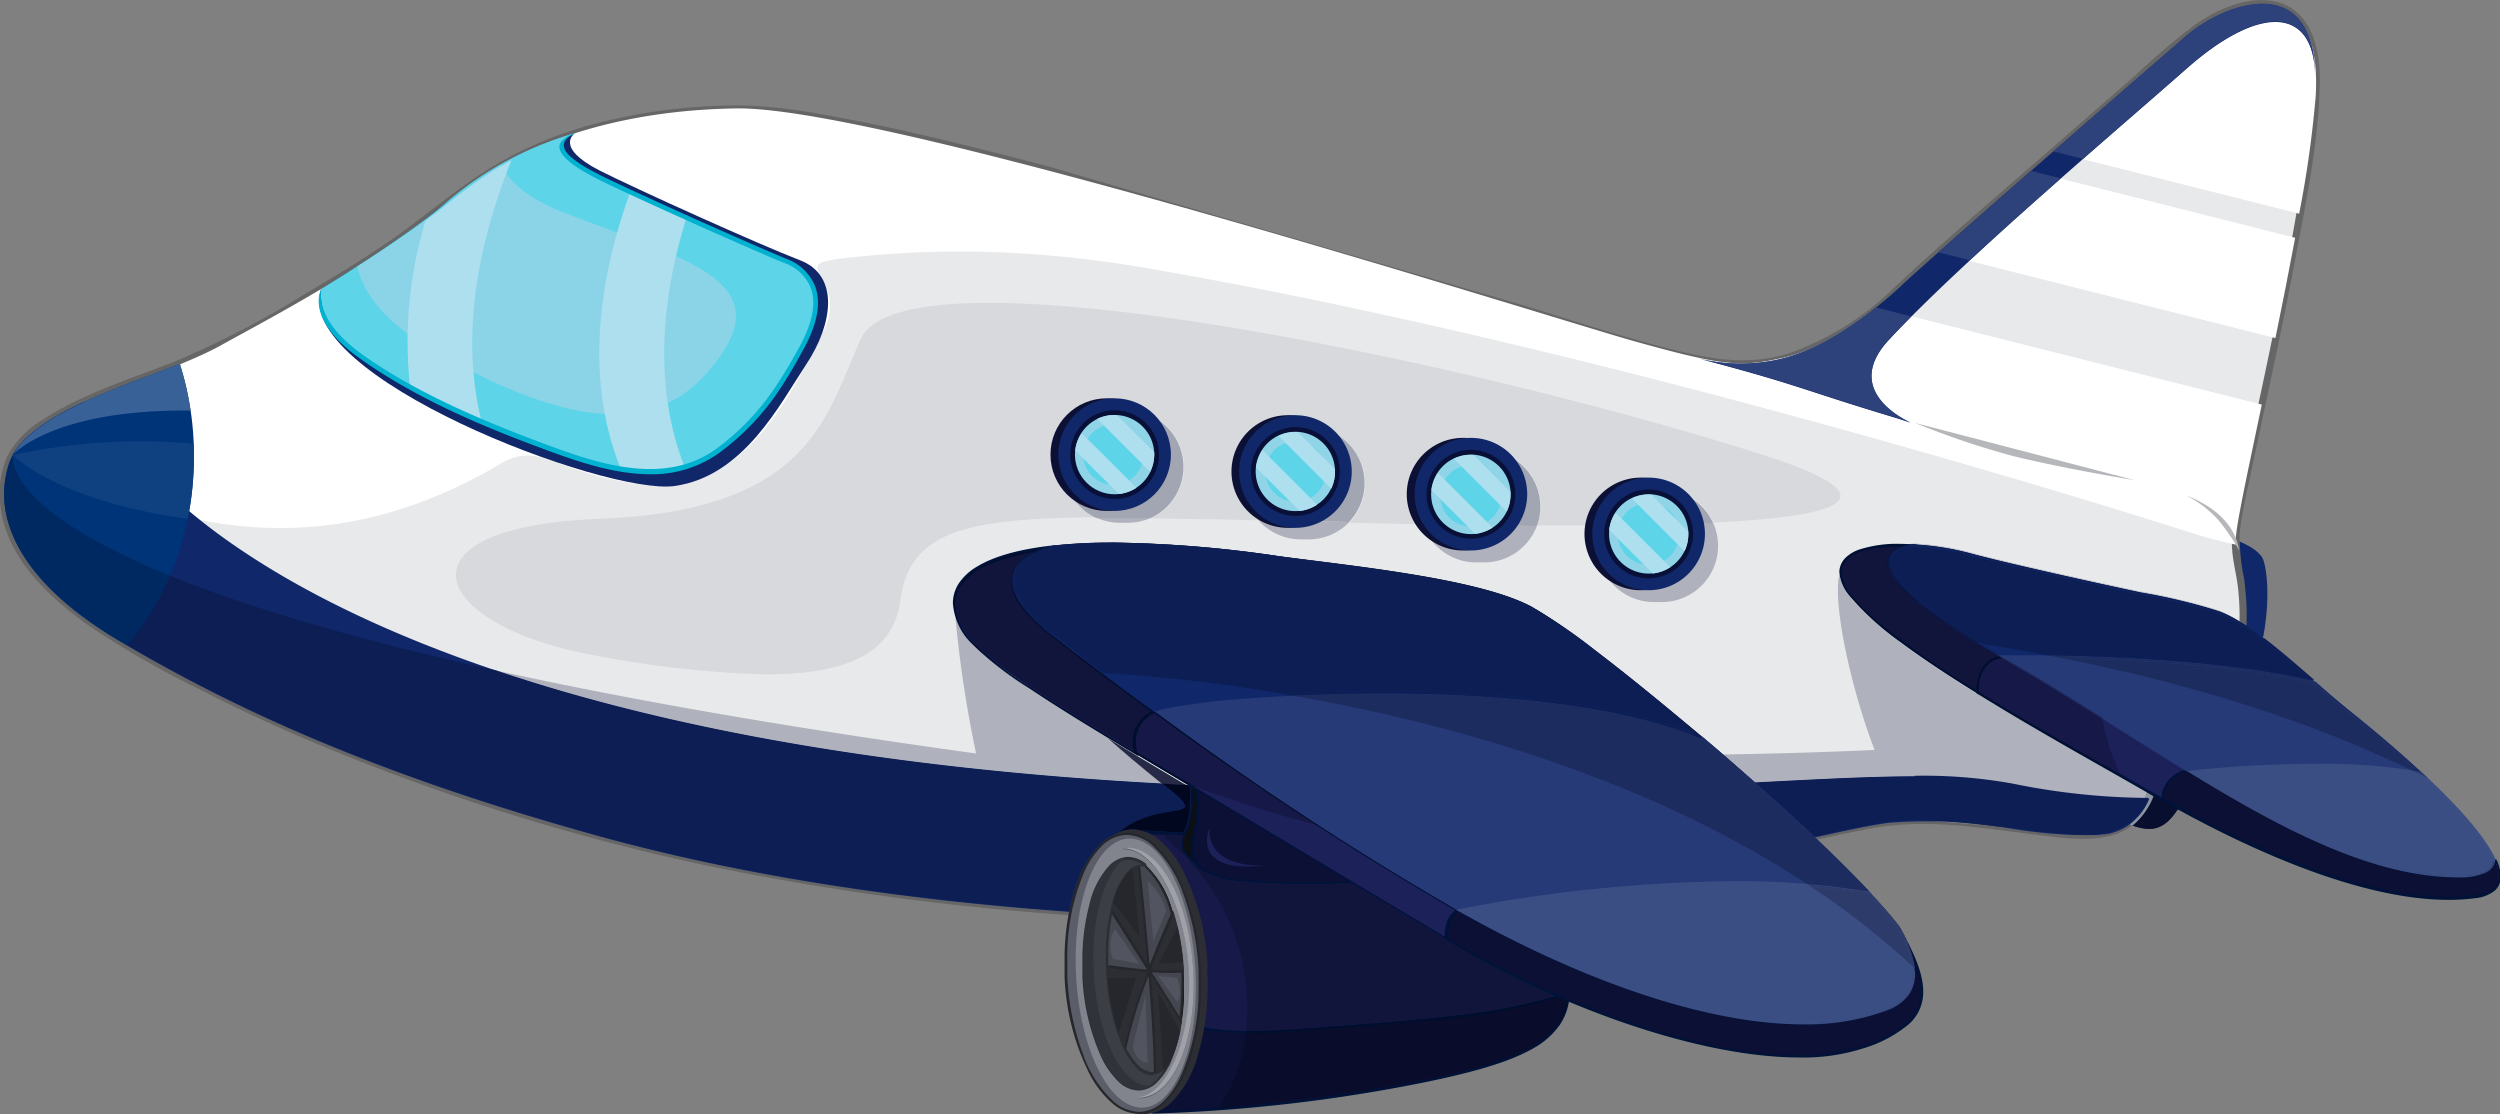 <svg id="Layer_1" data-name="Layer 1" xmlns="http://www.w3.org/2000/svg" xmlns:xlink="http://www.w3.org/1999/xlink" viewBox="0 0 274.85 122.47"><rect x="0" y="0" width="274.85" height="122.47" fill="#808080" stroke="none"/><defs><style>.cls-1{fill:none;}.cls-2{fill:#102769;}.cls-3{fill:#0a1239;}.cls-4{fill:#e8e9ea;}.cls-5{fill:#666;}.cls-6{fill:#d7d9dd;}.cls-7{fill:#fff;}.cls-8{fill:#003479;}.cls-9{fill:#b5b7ba;}.cls-10{fill:#afb1bc;}.cls-11{fill:#a2a5b2;}.cls-12{fill:#2d417b;}.cls-13{fill:#080e2e;}.cls-14{fill:#8b95a2;}.cls-15{fill:#0c1e54;}.cls-16{fill:#002861;}.cls-17{fill:#171a49;}.cls-18{fill:#001238;}.cls-19{fill:#0c1035;}.cls-20{fill:#1d215a;}.cls-21{fill:#3b4e84;}.cls-22{fill:#263a77;}.cls-23{fill:#386197;}.cls-24{fill:#0f4181;}.cls-25{fill:#091037;}.cls-26{fill:#90d4e8;}.cls-27{fill:#5dd4e8;}.cls-28{fill:#aedfee;}.cls-29{fill:#8bd4e8;}.cls-30{fill:#00b1d0;}.cls-31{fill:#c0c2cd;}.cls-32{fill:#000e2d;}.cls-33{fill:#2c3b6a;}.cls-34{fill:#1d2c5f;}.cls-35{fill:#11143b;}.cls-36{fill:#161948;}.cls-37{fill:#0d0f30;}.cls-38{fill:#000b24;}.cls-39{fill:#091744;}.cls-40{fill:#262a46;}.cls-41{fill:#020720;}.cls-42{fill:#2c2e34;}.cls-43{fill:#5b5d69;}.cls-44{fill:#25272c;}.cls-45{fill:#82848d;}.cls-46{fill:#a0a1a8;}.cls-47{fill:#454750;}.cls-48{fill:#3c3e46;}.cls-49{fill:#31333a;}.cls-50{fill:#52545f;}.cls-51{fill:#090c2a;}.cls-52{fill:#0c1014;}.cls-53{clip-path:url(#clip-path);}</style><clipPath id="clip-path" transform="translate(-7.23 -3.86)"><path class="cls-1" d="M217.62,109.54a5.69,5.69,0,0,1,.13.81l0,0a6.2,6.2,0,0,0-.12-.71.69.69,0,0,0,0-.13Z"/></clipPath></defs><path class="cls-2" d="M247.66,61.76s7.66,1.29,8.43,3.74,1.09,11-4.68,19.45-5,12.65-12.71,8.1,9-31.29,9-31.29Z" transform="translate(-7.23 -3.86)"/><path class="cls-3" d="M238.7,93.12c7.72,4.55,6.93.34,12.71-8.1a30.09,30.09,0,0,0,3.79-7.73,53.76,53.76,0,0,1-14.24-3c-3.54,7.63-6.38,16.4-2.26,18.83Z" transform="translate(-7.23 -3.86)"/><path class="cls-4" d="M216.25,35.28c3.73-3.47,26.9-23.66,31.39-27.52s15.15-7.54,14.18,6.65c-.5,7.36-2.82,19.32-5,29.7-2,9.71-4,18-3.79,19.51.38,3,2.23,11.35-1.37,15.25,0,0-5.88,4.32-6.76,7.58s-1.21,8.7-7.13,9.15a51.44,51.44,0,0,1-9.76-.75c-4.2-.55-8.76-1.11-13.09-.6-8.09.94-42.43,10.89-63.85,10.78s-51-1.87-77.92-9.26S30.84,80.51,20.3,74.29,6,60.91,8.21,54.65s17.5-9.58,23.53-12.94C38.36,38,48.07,32.83,56.43,26.15s16.8-9.71,31.63-10.29c16.58-.64,89.59,23,98.69,25.59,10.38,2.91,12.2,2.85,16.51,1.8,6.36-1.54,13-8,13-8Z" transform="translate(-7.23 -3.86)"/><path class="cls-5" d="M122.32,22.11C114.21,20,106,17.9,97.77,16.47a58.93,58.93,0,0,0-8.26-1,61.33,61.33,0,0,0-16.35,1.87A42.44,42.44,0,0,0,58.62,24c-2.84,2-5.5,4.24-8.36,6.21-3.06,2.11-6.22,4.05-9.43,5.92a100.4,100.4,0,0,1-14.75,7.62C21.3,45.59,16.26,47.19,11.94,50A10.45,10.45,0,0,0,8,54.07a10.54,10.54,0,0,0-.66,5.85c.78,5.44,5.36,9.66,9.59,12.68a100.31,100.31,0,0,0,12.32,7.09c4.6,2.37,9.31,4.51,14.1,6.48a240.76,240.76,0,0,0,42,12.94,297.59,297.59,0,0,0,44.81,5.67c12.22.7,24.44,1.09,36.6-.56,11.74-1.59,23.31-4.18,34.85-6.81,3.85-.88,7.7-1.82,11.59-2.51,6.11-1.1,12.27.06,18.34.79,2.78.33,5.93.79,8.62-.23a7,7,0,0,0,3.9-4.36c.78-2,.8-4.26,1.94-6.11a22.36,22.36,0,0,1,5.1-5.22c3.58-2.88,3.35-8.06,2.86-12.23a22.83,22.83,0,0,1-.5-5.07c.31-2.59.93-5.15,1.47-7.7,1.59-7.52,3.24-15,4.67-22.57,1.19-6.33,2.57-12.88,2.67-19.35.05-3.53-.89-7.91-4.87-8.81-3-.7-6.38.82-8.82,2.51a81.58,81.58,0,0,0-6.74,5.73q-5.34,4.65-10.68,9.31C226.08,26,220.92,30.41,216,35c-.36.34.19.89.55.55h0c5.75-5.35,11.77-10.43,17.68-15.6q5-4.39,10.09-8.78c2.17-1.89,4.26-3.95,6.87-5.24,2.88-1.44,7-2.2,9,.93,1.42,2.15,1.39,5.09,1.24,7.55-.2,3.14-.67,6.27-1.15,9.38-1.17,7.45-2.71,14.83-4.27,22.2-.77,3.62-1.57,7.24-2.31,10.87a47.19,47.19,0,0,0-1.08,6.23c-.13,1.84.52,3.87.69,5.7.26,2.79.28,5.83-1,8.4-.78,1.59-2.41,2.51-3.69,3.67-1.64,1.49-3.47,3.3-4.13,5.49s-.82,4.2-2,6.1c-1.61,2.72-4.71,2.91-7.55,2.78-6.85-.3-13.58-2.23-20.47-1.32-3.38.45-6.72,1.3-10,2-5.24,1.19-10.48,2.4-15.73,3.52C177,102,165,104.36,152.93,104.63c-6.32.14-12.68-.13-19-.43q-10.93-.49-21.83-1.67A255.62,255.62,0,0,1,65.7,93.22,215.13,215.13,0,0,1,30.92,79.66c-4-2-7.89-4.11-11.66-6.46-5-3.08-10.46-7.73-11.2-13.91a8.52,8.52,0,0,1,1.49-6.21,16.54,16.54,0,0,1,5.57-4c4.63-2.38,9.66-3.85,14.44-5.9a72.5,72.5,0,0,0,6.75-3.57c3-1.69,6-3.43,9-5.26,3.25-2,6.42-4.14,9.47-6.44A84.87,84.87,0,0,1,62,22.73,44.53,44.53,0,0,1,78,17.16a54.9,54.9,0,0,1,13.6-.77c7.27.66,14.48,2.46,21.54,4.19,18.41,4.5,36.59,10,54.71,15.52,5.72,1.75,11.43,3.55,17.17,5.26a74.13,74.13,0,0,0,11.66,2.8,19.54,19.54,0,0,0,11.61-2.57,37.85,37.85,0,0,0,8.19-6c.36-.35-.19-.89-.55-.55a31.7,31.7,0,0,1-12.1,7.69c-3.94,1.21-7.64.77-11.59-.17-5.77-1.38-11.42-3.24-17.08-5" transform="translate(-7.23 -3.86)"/><path class="cls-6" d="M116,37.16c-7.63,0-12.88,1.16-14.15,4C98,49.63,96.37,60,73.12,60.9S54.46,72.81,73.12,76a113.07,113.07,0,0,0,18.35,2c8.5,0,13.91-2.13,14.72-8,1-7.56,6.71-9.16,21.6-9.27A6.19,6.19,0,0,1,130.35,49l.43,0,.43,0a6.19,6.19,0,0,1,2.51,11.85l6,.09c1.73,0,3.7.07,5.85.13a6.18,6.18,0,0,1,4.7-10.21h.86a6.19,6.19,0,0,1,4.47,10.46c2.6.06,5.32.13,8.08.18a6.27,6.27,0,0,1-.31-2,6.19,6.19,0,0,1,6.18-6.19l.43,0,.43,0a6.19,6.19,0,0,1,6.19,6.19,6,6,0,0,1-.38,2.13l4.31,0h2.79a6.19,6.19,0,0,1,5.78-4l.43,0,.43,0a6.19,6.19,0,0,1,5.65,3.68c13.88-.67,20.45-2.64,5.24-7.51C176.46,46.07,137.07,37.16,116,37.16Z" transform="translate(-7.23 -3.86)"/><path class="cls-7" d="M42.54,35.63c-4.13,2.47-8.28,4.67-11.16,6.27-5.66,3.13-19,6.68-22.5,12.21a118.86,118.86,0,0,0,14.63,5.41c29.83,9.72,49.75-12.91,56.86-19.7C72.31,36.1,62,33.33,53,29.22,49.62,31.68,45.9,33.61,42.54,35.63Z" transform="translate(-7.23 -3.86)"/><path class="cls-7" d="M261.82,14.41c.78-14-9.57-10.54-14.06-6.68C245.66,9.54,239.43,15,233,20.55l27,6.8A119.89,119.89,0,0,0,261.82,14.41Z" transform="translate(-7.23 -3.86)"/><path class="cls-7" d="M259.56,30l-28.94-7.3c-3.81,3.33-7.49,6.56-10.23,9l37,9.33C258.15,37.34,258.89,33.58,259.56,30Z" transform="translate(-7.23 -3.86)"/><path class="cls-7" d="M255.89,48.34,213.52,37.66c-2.52,2-6.35,4.65-10.12,5.51-4.66,1-6.13,1.11-16.51-1.8-9.1-2.55-82.1-25.83-98.69-25.59-20.44.29-29.89,8.93-29.89,8.93,8.63,27.64,23.37-.17,74.76,8.59,50.58,8.62,110.24,27.58,115.2,29.18,1,.32,2.6.77,4.76,1.26a2.08,2.08,0,0,1,0-.23C252.91,62.24,254.27,56.14,255.89,48.34Z" transform="translate(-7.23 -3.86)"/><path class="cls-2" d="M228.5,90.07c-7.32-1.48-16.86-.75-31.5,0a574.17,574.17,0,0,1-61,0c-66.64-3.43-96.29-20.19-107.95-30a81.21,81.21,0,0,1-11.67-12c-3.92,1.83-7.2,4-8.12,6.6C6.11,61,9.84,68.13,20.38,74.35s26,14.09,52.85,21.48,56.5,9.15,77.91,9.26S206.9,95.26,215,94.31a53.93,53.93,0,0,1,13.09.61,53.15,53.15,0,0,0,9.76.75,6.27,6.27,0,0,0,5.7-4,75.87,75.87,0,0,1-15-1.57Z" transform="translate(-7.23 -3.86)"/><path class="cls-8" d="M27,43.87C19.93,46.62,10,49.74,8.3,54.68,6.11,60.94,9.84,68.1,20.38,74.32l.82.48a31.81,31.81,0,0,0,7.28-18.68A33.25,33.25,0,0,0,27,43.87Z" transform="translate(-7.23 -3.86)"/><path class="cls-2" d="M247.64,7.76c-4.48,3.86-27.66,24-31.39,27.52,0,0-6.63,6.42-13,8a19.16,19.16,0,0,1-9.69-.1c11.13,2.9,11.76,3.51,21.34,6.4,1.15.34,1.92.6,2.41.78-2-.93-7.09-4.12-2.41-9.14,8.34-8.93,24.7-22.74,32.75-29.83s14-6.81,14.11.9C261.63.62,251.88,4.12,247.64,7.76Z" transform="translate(-7.23 -3.86)"/><path class="cls-9" d="M228.55,54a89.14,89.14,0,0,1-10.76-3.64l24.13,6.29S234.5,55.46,228.55,54Z" transform="translate(-7.23 -3.86)"/><path class="cls-9" d="M251.09,61a12.46,12.46,0,0,0-3.56-2.7c.16.12,5.23,1.7,5.86,6.06A22.63,22.63,0,0,0,251.09,61Z" transform="translate(-7.23 -3.86)"/><path class="cls-10" d="M129.46,60.78h-1.67a6.1,6.1,0,0,0,2.56.55h.86a6.16,6.16,0,0,0,2.51-.52l-4.26,0Z" transform="translate(-7.23 -3.86)"/><path class="cls-11" d="M131.21,49l-.43,0-.43,0a6.19,6.19,0,0,0-2.56,11.82h1.67l4.26,0A6.19,6.19,0,0,0,131.21,49Z" transform="translate(-7.23 -3.86)"/><path class="cls-10" d="M145.54,61a6.18,6.18,0,0,0,4.7,2.16l.43,0,.43,0a6.18,6.18,0,0,0,4.47-1.91l-10-.25Z" transform="translate(-7.23 -3.86)"/><path class="cls-11" d="M151.1,50.82h-.86A6.18,6.18,0,0,0,145.54,61l10,.25a6.19,6.19,0,0,0-4.47-10.46Z" transform="translate(-7.23 -3.86)"/><path class="cls-10" d="M163.65,61.46a6.19,6.19,0,0,0,5.87,4.23h.86a6.18,6.18,0,0,0,5.81-4c-4.16,0-8.4-.09-12.54-.18Z" transform="translate(-7.23 -3.86)"/><path class="cls-11" d="M170.38,53.32l-.43,0-.43,0a6.19,6.19,0,0,0-6.18,6.19,6.27,6.27,0,0,0,.31,2c4.14.09,8.38.15,12.54.18a6,6,0,0,0,.38-2.13,6.19,6.19,0,0,0-6.19-6.19Z" transform="translate(-7.23 -3.86)"/><path class="cls-10" d="M195.58,61.36c-3.67.18-7.86.27-12.29.29a6.3,6.3,0,0,0-.41,2.22,6.18,6.18,0,0,0,6.19,6.18h.86a6.18,6.18,0,0,0,5.65-8.69Z" transform="translate(-7.23 -3.86)"/><path class="cls-11" d="M189.93,57.68l-.43,0-.43,0a6.19,6.19,0,0,0-5.78,4c4.43,0,8.62-.11,12.29-.29a6.19,6.19,0,0,0-5.65-3.68Z" transform="translate(-7.23 -3.86)"/><path class="cls-12" d="M203.26,43.25a19.16,19.16,0,0,1-9.69-.1c11.13,2.9,11.76,3.51,21.34,6.4,1.15.34,1.92.6,2.41.78-2-.93-7.09-4.12-2.41-9.14.75-.81,1.58-1.66,2.45-2.54l-3.89-1C211,39.67,207.06,42.33,203.26,43.25Z" transform="translate(-7.23 -3.86)"/><path class="cls-12" d="M220.34,31.61l3.45.86c3.2-3,6.66-6.07,10-9l-3.25-.82C226.77,25.94,223.09,29.17,220.34,31.61Z" transform="translate(-7.23 -3.86)"/><path class="cls-12" d="M247.64,7.76c-2.1,1.8-8.29,7.18-14.66,12.75l3.24.82c4.39-3.85,8.48-7.36,11.44-10,8.06-7.09,14-6.81,14.11.9C261.63.62,251.88,4.12,247.64,7.76Z" transform="translate(-7.23 -3.86)"/><path class="cls-13" d="M247.65,88.67a3.15,3.15,0,0,0-2.26,1.6,3.38,3.38,0,0,0-.37,1.45V92l-.2-.12c-.3-.16-.59-.33-.88-.5a7.91,7.91,0,0,1-2.27,3.23,5.54,5.54,0,0,0,1.83.38c2.2,0,3.19-2.11,5.22-5.66l-1.08-.65Z" transform="translate(-7.23 -3.86)"/><path class="cls-10" d="M112.26,71.63a131.72,131.72,0,0,0,2.28,15.07c-21.75-3-39-6.1-52.79-9.13C78.75,83.31,102.41,88.26,135,90c-2.39-1.93-4.37-3.61-6-5.05-3.2-1.94-6.1-3.76-8.52-5.37a36.34,36.34,0,0,1-6.55-5.12,8.38,8.38,0,0,1-1.67-2.84Zm97.18-4.56c-.73,3.19,1.28,12.46,3.88,19.24-5.25.24-10.8.41-16.68.5,1.18,1,2.35,2,3.51,3.07,6.95-.36,12.68-.67,17.55-.67a55,55,0,0,1,10.8.86A76.24,76.24,0,0,0,243,91.64c.1-.22.19-.44.27-.67-4.83-2.78-12-6.73-18.51-10.75h0l-.22-.14-.05,0h0c-3-1.87-5.86-3.75-8.26-5.53a30.23,30.23,0,0,1-5.54-5,5.09,5.09,0,0,1-1.23-2.47Z" transform="translate(-7.23 -3.86)"/><path class="cls-14" d="M238.85,95.53a9.47,9.47,0,0,1-1,.14c-.45,0-.92,0-1.4,0h.25a9.23,9.23,0,0,0,2.16-.19Zm-11.71-.74,2.77.37-1.83-.24-.94-.13Zm-7.45-.66c1.69.11,4.78.33,7.12.62-2.32-.29-4.72-.56-7.12-.62ZM243.26,91c-.08.23-.17.45-.27.67h.55a6.86,6.86,0,0,1-2.17,2.84l.31.12A7.91,7.91,0,0,0,244,91.37l-.17-.09-.52-.31ZM8.66,53.84a4.88,4.88,0,0,0-.36.81,10.38,10.38,0,0,0-.6,3.52,10.46,10.46,0,0,1,.6-3.49,5,5,0,0,1,.35-.79.18.18,0,0,0,0,0Z" transform="translate(-7.23 -3.86)"/><path class="cls-15" d="M217.7,89.21c-4.87,0-10.6.31-17.55.67l2.62,2.35h0l0,0c1.36,1.23,2.67,2.44,3.91,3.62,3.69-.83,6.57-1.43,8.28-1.63a32.93,32.93,0,0,1,3.45-.2l1.25.08c2.4.06,4.8.33,7.12.62l.28,0h0l.94.13,1.83.24c2,.24,4.14.49,6,.55h.57c.48,0,.95,0,1.4,0a9.47,9.47,0,0,0,1-.14h0a4.3,4.3,0,0,0,.57-.2,6,6,0,0,0,1.87-.88l.06,0a6.86,6.86,0,0,0,2.17-2.84H243a76.24,76.24,0,0,1-14.49-1.57,55,55,0,0,0-10.8-.86ZM25.9,67.15a29.18,29.18,0,0,1-4.69,7.62c10.53,6.15,25.84,13.8,52,21,17,4.67,35.1,7.1,51.53,8.27a21.63,21.63,0,0,1,.58-2.34,11.55,11.55,0,0,1,2.89-5.1,4.92,4.92,0,0,1,1.62-1c.12-.06.24-.13.36-.18,4.33-3.76,10.25-1,5.57-4.77L135,90c-32.58-1.75-56.24-6.7-73.24-12.44-16.57-3.65-28-7.22-35.85-10.42Z" transform="translate(-7.23 -3.86)"/><path class="cls-16" d="M8.65,53.89a5,5,0,0,0-.35.79,10.46,10.46,0,0,0-.6,3.49c0,5.33,4.07,11,12.68,16.11l.83.49a29.18,29.18,0,0,0,4.69-7.62C8.12,59.89,8.55,54.45,8.65,53.89Z" transform="translate(-7.23 -3.86)"/><path class="cls-17" d="M227.31,76C209.67,66,215.3,63.83,218,63.87c-4-.26-8.17.24-8.41,2.78-.28,3,6.8,8.22,15,13.32,0,0-.32-3.46,2.71-3.94Z" transform="translate(-7.23 -3.86)"/><path class="cls-18" d="M227.31,76l.06-.11a58.86,58.86,0,0,1-9.78-6.6,12.08,12.08,0,0,1-2-2.16,2.85,2.85,0,0,1-.54-1.49,1.2,1.2,0,0,1,.26-.78,2.22,2.22,0,0,1,1.12-.69,5.07,5.07,0,0,1,1.42-.2H218v-.26c-.61,0-1.23-.06-1.84-.06a13.63,13.63,0,0,0-4.51.62,4.05,4.05,0,0,0-1.52.91,2.32,2.32,0,0,0-.68,1.43v.19a4.65,4.65,0,0,0,1.24,2.71,30.23,30.23,0,0,0,5.54,5c2.41,1.79,5.29,3.69,8.32,5.56l.22.14,0-.26s0-.11,0-.28a4.67,4.67,0,0,1,.41-1.94,2.79,2.79,0,0,1,2.21-1.58l.36-.06-.32-.18-.06.11,0-.13a3.05,3.05,0,0,0-2.4,1.73,4.8,4.8,0,0,0-.43,2.05c0,.18,0,.3,0,.31l.13,0,.06-.1a101.37,101.37,0,0,1-10.53-7.3,22.59,22.59,0,0,1-3.26-3.19,4.51,4.51,0,0,1-1.19-2.55.91.91,0,0,1,0-.17,2.05,2.05,0,0,1,.6-1.27,4.91,4.91,0,0,1,2.38-1.13,16.2,16.2,0,0,1,3.47-.32c.6,0,1.22,0,1.82.06v-.26h-.08a4.73,4.73,0,0,0-2,.4,2.21,2.21,0,0,0-.78.59,1.56,1.56,0,0,0-.31.94,3.07,3.07,0,0,0,.59,1.63c1.23,1.89,4.56,4.69,11.82,8.84l.07-.11,0-.13,0,.13Z" transform="translate(-7.23 -3.86)"/><path class="cls-19" d="M281.48,98.39c-.07,1.15-1.21,1.88-4.12,1.86-9.29,0-19.29-5.32-29.72-11.71a3.25,3.25,0,0,0-2.75,3.22c10.67,6.06,24.48,12,34.36,10.72C282.06,102.1,282.45,100.52,281.48,98.39Z" transform="translate(-7.23 -3.86)"/><path class="cls-18" d="M281.48,98.39h-.13a1.42,1.42,0,0,1-.23.71,2.16,2.16,0,0,1-1.2.75,8.74,8.74,0,0,1-2.46.28h-.1c-9.24-.05-19.23-5.3-29.66-11.69l0,0h0a3.43,3.43,0,0,0-2.45,1.75,3.5,3.5,0,0,0-.4,1.56v.12l.06,0c9.66,5.49,21.89,10.92,31.5,10.92a23.45,23.45,0,0,0,2.94-.18,4.09,4.09,0,0,0,2.14-.82,2,2,0,0,0,.67-1.56,4.67,4.67,0,0,0-.48-1.89l-.25,0h.13l-.12,0a4.58,4.58,0,0,1,.47,1.79,1.71,1.71,0,0,1-.59,1.37,3.79,3.79,0,0,1-2,.75,21,21,0,0,1-2.9.19c-9.51,0-21.73-5.41-31.37-10.89l-.07.11H245v0a3.38,3.38,0,0,1,.37-1.45,3.18,3.18,0,0,1,2.27-1.61l0-.12-.07.11C258,95,268,100.32,277.36,100.38h.1a7.12,7.12,0,0,0,3.11-.52,2.09,2.09,0,0,0,.76-.62,1.68,1.68,0,0,0,.28-.84h-.13l-.12,0Z" transform="translate(-7.23 -3.86)"/><path class="cls-20" d="M247.64,88.54C241,84.49,234.27,80,227.39,76.08l-.08,0c-3,.48-2.72,3.92-2.71,3.94,6.79,4.21,14.37,8.37,19.25,11.19l1,.6a3.25,3.25,0,0,1,2.75-3.22Z" transform="translate(-7.23 -3.86)"/><path class="cls-18" d="M247.64,88.54l.06-.11c-6.59-4-13.37-8.54-20.25-12.46l-.08,0,0,0h0a3.05,3.05,0,0,0-2.4,1.73,4.8,4.8,0,0,0-.43,2.05c0,.19,0,.3,0,.31v.06l.06,0c6.79,4.22,14.37,8.37,19.25,11.2l1.05.59.2.12v-.27a3.38,3.38,0,0,1,.37-1.45,3.18,3.18,0,0,1,2.27-1.61l.32-.06-.28-.17-.06.11,0-.13a3.43,3.43,0,0,0-2.45,1.75,3.5,3.5,0,0,0-.4,1.56v0h.13l.07-.11-1.05-.6c-4.88-2.83-12.46-7-19.25-11.18l-.06.1h.12s0-.12,0-.28a4.67,4.67,0,0,1,.41-1.94,2.79,2.79,0,0,1,2.21-1.58l0-.13-.07.11.09,0c6.87,3.92,13.64,8.41,20.24,12.46l.07-.11,0-.13,0,.13Z" transform="translate(-7.23 -3.86)"/><path class="cls-21" d="M273,88.52c-10-1.85-25.35,0-25.36,0,10.41,6.38,20.38,11.62,29.65,11.67,2.91,0,4.05-.71,4.12-1.86-1.27-2.8-4.87-6.54-8.41-9.81Z" transform="translate(-7.23 -3.86)"/><path class="cls-21" d="M273,88.52l0-.12a62.77,62.77,0,0,0-11-.83,136.88,136.88,0,0,0-14.37.82l-.36,0,.31.19C258,95,268,100.26,277.31,100.32h.1a7.12,7.12,0,0,0,3.11-.52,2,2,0,0,0,.76-.63,1.62,1.62,0,0,0,.28-.84v-.06c-1.29-2.83-4.89-6.57-8.44-9.84l0,0h0l0,.12-.09.1c3.54,3.26,7.13,7,8.38,9.76l.12,0h-.13a1.42,1.42,0,0,1-.23.71,2.16,2.16,0,0,1-1.2.75,8.74,8.74,0,0,1-2.46.28h-.09c-9.23,0-19.19-5.27-29.59-11.65l-.07.11,0,.13A135.85,135.85,0,0,1,262,87.83a62.34,62.34,0,0,1,11,.82l0-.13-.09.1.09-.1Z" transform="translate(-7.23 -3.86)"/><path class="cls-2" d="M261.65,78.86h0c-3.49-3-7.83-6.8-10.45-7.69a66.48,66.48,0,0,0-8.64-2.11c-4.11-.87-15-3.25-19-4.37a29.94,29.94,0,0,0-5.65-.89c-2.68-.05-8.31,2.1,9.42,12.21,0,0,20.68-.37,34.31,2.84Z" transform="translate(-7.23 -3.86)"/><path class="cls-2" d="M261.65,78.86V79h0l.37,0-.28-.24c-1.75-1.52-3.71-3.22-5.56-4.65a19.63,19.63,0,0,0-4.94-3.06A64.09,64.09,0,0,0,242.63,69c-4.11-.87-15-3.26-19-4.37a30,30,0,0,0-5.67-.9h-.09a4.73,4.73,0,0,0-2,.4,2.21,2.21,0,0,0-.78.59,1.54,1.54,0,0,0-.31.94,3.07,3.07,0,0,0,.59,1.63c1.24,1.9,4.59,4.72,11.91,8.89l0,0h2c5.48,0,21.25.25,32.32,2.86h0v-.13l0-.12c-11.12-2.62-26.89-2.86-32.38-2.87-1.25,0-2,0-2,0V76l.06-.12a58.4,58.4,0,0,1-9.84-6.63,11.17,11.17,0,0,1-2-2.17,2.8,2.8,0,0,1-.55-1.49,1.18,1.18,0,0,1,.26-.78,2.15,2.15,0,0,1,1.12-.69,5.07,5.07,0,0,1,1.42-.2h.08v0a29.7,29.7,0,0,1,5.63.89c4,1.11,14.92,3.5,19,4.37a65.29,65.29,0,0,1,8.63,2.1,19.47,19.47,0,0,1,4.86,3c1.85,1.43,3.8,3.13,5.55,4.64l.08-.09v-.13h0v.12l0-.12,0,.12Z" transform="translate(-7.23 -3.86)"/><path class="cls-22" d="M273,88.52c-3.58-3.29-7.11-6.1-8.13-6.93s-2-1.68-3.2-2.72h0C248,75.65,227.34,76,227.34,76c6.9,3.93,13.7,8.45,20.32,12.5,0,0,15.39-1.85,25.36,0Z" transform="translate(-7.23 -3.86)"/><path class="cls-22" d="M273,88.52l.09-.09c-3.59-3.3-7.12-6.11-8.14-6.94s-2-1.68-3.19-2.72l0,0h-.08v.12l0-.12c-11.12-2.62-26.89-2.86-32.38-2.87-1.25,0-2,0-2,0h-.47l.41.23c6.89,3.93,13.69,8.44,20.31,12.5l0,0h.05A135.85,135.85,0,0,1,262,87.83a62.34,62.34,0,0,1,11,.82l.43.08-.32-.3-.09.09,0-.12a62.85,62.85,0,0,0-11-.83,136.31,136.31,0,0,0-14.36.82v.13l.07-.11c-6.62-4-13.42-8.57-20.33-12.51l-.06.12v.12h2c5.48,0,21.25.25,32.32,2.86h.07v-.12l-.08.09c1.2,1,2.3,2,3.19,2.73s4.56,3.63,8.13,6.93l.09-.1,0-.12,0,.12Z" transform="translate(-7.23 -3.86)"/><path class="cls-23" d="M28.18,49A32.37,32.37,0,0,0,27,43.87c-6.64,2.58-15.77,5.49-18.29,9.92C9.19,53.29,13.89,48.84,28.18,49Z" transform="translate(-7.23 -3.86)"/><path class="cls-24" d="M28.52,52.65A65.45,65.45,0,0,0,8.68,53.89v0c.27.27,5.1,5.09,19.18,7a34.53,34.53,0,0,0,.63-4.73A31.88,31.88,0,0,0,28.52,52.65Z" transform="translate(-7.23 -3.86)"/><circle class="cls-19" cx="121.68" cy="49.98" r="6.19"/><circle class="cls-2" cx="122.54" cy="49.98" r="6.19"/><circle class="cls-25" cx="122.54" cy="49.98" r="4.88"/><circle class="cls-26" cx="122.54" cy="49.98" r="4.36"/><circle class="cls-27" cx="122.4" cy="49.98" r="3.32"/><path class="cls-19" d="M155,55.69a6.19,6.19,0,1,1-6.18-6.18A6.19,6.19,0,0,1,155,55.69Z" transform="translate(-7.23 -3.86)"/><path class="cls-2" d="M155.84,55.69a6.19,6.19,0,1,1-6.18-6.18A6.19,6.19,0,0,1,155.84,55.69Z" transform="translate(-7.23 -3.86)"/><path class="cls-25" d="M154.53,55.69a4.88,4.88,0,1,1-4.87-4.87A4.87,4.87,0,0,1,154.53,55.69Z" transform="translate(-7.23 -3.86)"/><path class="cls-26" d="M154,55.69a4.36,4.36,0,1,1-4.36-4.36A4.36,4.36,0,0,1,154,55.69Z" transform="translate(-7.23 -3.86)"/><path class="cls-27" d="M153,55.69a3.32,3.32,0,1,1-3.31-3.31A3.32,3.32,0,0,1,153,55.69Z" transform="translate(-7.23 -3.86)"/><path class="cls-19" d="M174.27,58.2A6.19,6.19,0,1,1,168.08,52,6.18,6.18,0,0,1,174.27,58.2Z" transform="translate(-7.23 -3.86)"/><path class="cls-2" d="M175.13,58.2A6.19,6.19,0,1,1,168.94,52,6.18,6.18,0,0,1,175.13,58.2Z" transform="translate(-7.23 -3.86)"/><path class="cls-25" d="M173.82,58.2a4.88,4.88,0,1,1-4.88-4.88A4.87,4.87,0,0,1,173.82,58.2Z" transform="translate(-7.23 -3.86)"/><path class="cls-26" d="M173.31,58.2a4.37,4.37,0,1,1-4.37-4.36A4.37,4.37,0,0,1,173.31,58.2Z" transform="translate(-7.23 -3.86)"/><path class="cls-27" d="M172.31,58.33A3.37,3.37,0,1,1,168.94,55,3.37,3.37,0,0,1,172.31,58.33Z" transform="translate(-7.23 -3.86)"/><path class="cls-19" d="M193.81,62.56a6.19,6.19,0,1,1-6.18-6.19A6.18,6.18,0,0,1,193.81,62.56Z" transform="translate(-7.23 -3.86)"/><path class="cls-2" d="M194.67,62.56a6.19,6.19,0,1,1-6.18-6.19A6.18,6.18,0,0,1,194.67,62.56Z" transform="translate(-7.23 -3.86)"/><path class="cls-25" d="M193.36,62.56a4.88,4.88,0,1,1-4.87-4.88A4.87,4.87,0,0,1,193.36,62.56Z" transform="translate(-7.23 -3.86)"/><path class="cls-26" d="M192.85,62.56a4.36,4.36,0,1,1-4.36-4.36A4.36,4.36,0,0,1,192.85,62.56Z" transform="translate(-7.23 -3.86)"/><path class="cls-27" d="M191.87,62.56a3.39,3.39,0,1,1-3.38-3.39A3.38,3.38,0,0,1,191.87,62.56Z" transform="translate(-7.23 -3.86)"/><path class="cls-28" d="M145.31,55.24l4.8,4.8a4.27,4.27,0,0,0,1.92-.69l-6-6A4.44,4.44,0,0,0,145.31,55.24Z" transform="translate(-7.23 -3.86)"/><path class="cls-28" d="M154,55.71a2.28,2.28,0,0,0,0-.27l-4.07-4.08h-.27a4.31,4.31,0,0,0-1.87.42l5.8,5.8A4.27,4.27,0,0,0,154,55.71Z" transform="translate(-7.23 -3.86)"/><path class="cls-28" d="M164.6,57.75l4.8,4.8a4.44,4.44,0,0,0,1.92-.69l-6-6A4.22,4.22,0,0,0,164.6,57.75Z" transform="translate(-7.23 -3.86)"/><path class="cls-28" d="M173.29,58.21c0-.09,0-.18,0-.27l-4.08-4.07-.27,0a4.35,4.35,0,0,0-1.87.43l5.81,5.8A4.34,4.34,0,0,0,173.29,58.21Z" transform="translate(-7.23 -3.86)"/><path class="cls-28" d="M184.14,62.11l4.8,4.8a4.39,4.39,0,0,0,1.92-.69l-6-6A4.35,4.35,0,0,0,184.14,62.11Z" transform="translate(-7.23 -3.86)"/><path class="cls-28" d="M192.84,62.57a2.45,2.45,0,0,0,0-.27l-4.07-4.07-.27,0a4.32,4.32,0,0,0-1.87.43l5.8,5.8A4.35,4.35,0,0,0,192.84,62.57Z" transform="translate(-7.23 -3.86)"/><path class="cls-28" d="M125.44,53.38l4.8,4.79a4.3,4.3,0,0,0,1.92-.68l-6-6A4.22,4.22,0,0,0,125.44,53.38Z" transform="translate(-7.23 -3.86)"/><path class="cls-28" d="M134.13,53.84c0-.09,0-.18,0-.27L130,49.49h-.27a4.34,4.34,0,0,0-1.87.42l5.81,5.81A4.34,4.34,0,0,0,134.13,53.84Z" transform="translate(-7.23 -3.86)"/><path class="cls-7" d="M81.33,25.42c1.89.49,21,6.5,17.13,7.07s2.07,2.52-.76,7.88S89.32,58.73,77.91,57.16s-11.1-5.5-17.21-1.43-17.17-9-17.17-9S65.47,21.31,81.33,25.42Z" transform="translate(-7.23 -3.86)"/><path class="cls-2" d="M70.44,18.51S68.09,20,73.12,22.59c3.93,2,17.69,8.21,22.06,9.88s3.63,7,.7,11.43S89,56.21,81.41,57.29,39.24,45.13,42.54,35.63c0,0,6.4-3.86,10.5-6.91S60.88,21.55,70.44,18.51Z" transform="translate(-7.23 -3.86)"/><path class="cls-27" d="M46.82,42.93C52.41,47,59.2,50,65.64,52.39S79.82,57.85,86,53.51a27.22,27.22,0,0,0,6.51-6.69,50.4,50.4,0,0,0,2.76-4.57c3.17-5.65,1.2-8.48-1.71-9.68s-13.63-5.92-19.89-8.92-5.24-4.41-2.94-5.23a37.41,37.41,0,0,0-14.47,7.73C52,29.87,42.54,35.63,42.54,35.63,42.23,38.66,44.23,41,46.82,42.93Z" transform="translate(-7.23 -3.86)"/><path class="cls-29" d="M55.58,42.82c19.63,11.06,26.47,6,30.51.63C92.78,34.51,82,32.22,69,27.14c-3.74-1.47-5.74-3.28-6.69-5.13a50.87,50.87,0,0,0-5.11,3.66,116.3,116.3,0,0,1-10.67,7.47C47.13,36.08,49.48,39.39,55.58,42.82Z" transform="translate(-7.23 -3.86)"/><path class="cls-28" d="M63.47,21.47a45.12,45.12,0,0,0-6.86,4.66c-.84.68-1.71,1.34-2.59,2a45.37,45.37,0,0,0-1.7,18.31,80.36,80.36,0,0,0,7.87,3.81C57.62,40.1,60.21,29.52,63.47,21.47Z" transform="translate(-7.23 -3.86)"/><path class="cls-28" d="M82.69,27.85c-2.1-1-4.24-1.93-6.19-2.83-3.19,8.85-5.2,20.09-1,30.43a15.79,15.79,0,0,0,7-.25C78.9,46,80.12,36.12,82.69,27.85Z" transform="translate(-7.23 -3.86)"/><path class="cls-30" d="M78.72,56c-4.37,0-8.9-1.71-12.83-3.19l-.34-.13c-5.66-2.13-12.89-5.19-18.88-9.5s-4.13-7.5-4.13-7.5c-.26,2.51,1.37,4.84,4.43,7.09C52.88,47,60.1,50,65.73,52.15l.34.13c6.16,2.32,13.83,5.21,19.8,1a27,27,0,0,0,6.44-6.63,49.19,49.19,0,0,0,2.62-4.32l.13-.22c1.47-2.64,1.92-4.83,1.34-6.51a4.82,4.82,0,0,0-2.93-2.82c-3.06-1.25-13.81-6-19.9-8.92-3-1.46-4.64-2.68-4.83-3.71s1.66-1.65,1.66-1.65c-.19.21-1.34.54-1.16,1.55.11.59,1,1.64,4.55,3.35,6.09,2.92,16.82,7.65,19.88,8.91a5.35,5.35,0,0,1,3.21,3.12c.64,1.83.18,4.16-1.37,6.93l-.13.22A49.37,49.37,0,0,1,92.73,47a27.49,27.49,0,0,1-6.57,6.75A12.62,12.62,0,0,1,78.72,56Z" transform="translate(-7.23 -3.86)"/><path class="cls-31" d="M256,74v0l.19.15c1.84,1.42,3.79,3.11,5.52,4.62h0l0,0h0l.28.24h0c1.09.95,2.08,1.81,2.91,2.48,1,.83,4.54,3.62,8.11,6.91h0l0,0,.32.3h0l.72.67h0L273,88.34c-3.58-3.3-7.11-6.1-8.13-6.94s-2-1.68-3.2-2.72c-1.78-1.55-3.78-3.28-5.66-4.73Z" transform="translate(-7.23 -3.86)"/><path class="cls-15" d="M254.21,72.62v0c.58.4,1.19.84,1.82,1.32v0c-.62-.48-1.24-.93-1.82-1.33Z" transform="translate(-7.23 -3.86)"/><path class="cls-10" d="M217.84,63.62a5.21,5.21,0,0,0-.85.07l.32,0,.53,0h.09a30,30,0,0,1,5.67.9c4,1.11,14.92,3.5,19,4.37a64.09,64.09,0,0,1,8.65,2.11,10.81,10.81,0,0,1,2.17,1.1v0A11,11,0,0,0,251.24,71a64.51,64.51,0,0,0-8.64-2.1c-4.11-.87-15-3.26-19-4.37a29.86,29.86,0,0,0-5.65-.9Z" transform="translate(-7.23 -3.86)"/><path class="cls-14" d="M253.45,72.12v0c.25.15.5.31.76.49v0l-.76-.5Z" transform="translate(-7.23 -3.86)"/><path class="cls-32" d="M217,63.69l-.51.11h.2a4.58,4.58,0,0,1,.63-.1l-.32,0Z" transform="translate(-7.23 -3.86)"/><path class="cls-33" d="M272.41,88.55l.94.45-.39-.36-.55-.09Z" transform="translate(-7.23 -3.86)"/><path class="cls-33" d="M272.41,88.55h0l.55.09.39.36.8.4-.72-.67-.43-.08-.59-.1Zm.67-.15,0,0h0l0,0Z" transform="translate(-7.23 -3.86)"/><path class="cls-15" d="M217.84,63.94a5.07,5.07,0,0,0-1.42.2,2.15,2.15,0,0,0-1.12.69,1.18,1.18,0,0,0-.26.78,2.8,2.8,0,0,0,.55,1.49,11.17,11.17,0,0,0,2,2.17,51.29,51.29,0,0,0,7.72,5.4c2.2.34,4.56.75,7.05,1.23,6.87.1,19.46.58,28.9,2.73-1.65-1.43-3.46-3-5.17-4.31a19.47,19.47,0,0,0-4.86-3,65.29,65.29,0,0,0-8.63-2.1c-4.11-.87-15-3.26-19-4.37a29.71,29.71,0,0,0-5.62-.89Z" transform="translate(-7.23 -3.86)"/><path class="cls-15" d="M261.78,78.77l.28.24h0l-.28-.24ZM217.85,63.68h0l-.53,0a4.58,4.58,0,0,0-.63.1c.43,0,.86,0,1.29,0h-.08c-2.57,0-7.52,2,7,10.74l.39.07a51.29,51.29,0,0,1-7.72-5.4,11.17,11.17,0,0,1-2-2.17,2.8,2.8,0,0,1-.55-1.49,1.18,1.18,0,0,1,.26-.78,2.15,2.15,0,0,1,1.12-.69,5.07,5.07,0,0,1,1.42-.2h.08a29.71,29.71,0,0,1,5.62.89c4,1.11,14.92,3.5,19,4.37a65.29,65.29,0,0,1,8.63,2.1,19.47,19.47,0,0,1,4.86,3c1.71,1.33,3.52,2.88,5.17,4.31l.44.11h.07c-1.73-1.51-3.68-3.2-5.52-4.62L256,74c-.63-.48-1.24-.92-1.82-1.32-.26-.18-.51-.34-.76-.49a10.81,10.81,0,0,0-2.17-1.1A64.09,64.09,0,0,0,242.63,69c-4.11-.87-15-3.26-19-4.37a30,30,0,0,0-5.67-.9h-.08Z" transform="translate(-7.23 -3.86)"/><path class="cls-34" d="M233.78,76.18c11.29,2.24,25,5.91,37.82,12l1,.16c-3.46-3.16-6.81-5.82-7.81-6.63s-2-1.67-3.16-2.7h0c-8.83-2.08-20.64-2.66-27.84-2.81Z" transform="translate(-7.23 -3.86)"/><path class="cls-34" d="M273,88.52l0-.12,0,.12Zm0-.12ZM232.33,75.9l1.45.28c7.2.15,19,.73,27.84,2.81h0c1.19,1,2.28,2,3.16,2.7s4.35,3.47,7.81,6.63l-1-.16.81.39.59.1.43.08h0l-.32-.3,0,0c-3.57-3.29-7.09-6.08-8.11-6.91-.83-.67-1.82-1.53-2.91-2.48l-.28-.24h0l0,0h-.07l-.44-.11c-9.44-2.15-22-2.63-28.9-2.73Z" transform="translate(-7.23 -3.86)"/><path class="cls-35" d="M216.07,63.94a16.24,16.24,0,0,0-3.4.32,4.91,4.91,0,0,0-2.38,1.13,2.05,2.05,0,0,0-.6,1.27.91.91,0,0,0,0,.17,4.51,4.51,0,0,0,1.19,2.55,22.59,22.59,0,0,0,3.26,3.19,98.1,98.1,0,0,0,10.33,7.17v-.06a4.8,4.8,0,0,1,.43-2.05A3,3,0,0,1,227,76c-2.34-1.34-4.26-2.54-5.83-3.61-8-5.4-7-7.67-5.05-8.42Z" transform="translate(-7.23 -3.86)"/><path class="cls-32" d="M221.12,72.36c1.57,1.07,3.49,2.27,5.83,3.61h0l-.12-.06h0l-2.26-1.34h0c-1.3-.79-2.45-1.52-3.46-2.2Zm-5-8.56c-3.35,0-6.38.69-6.58,2.84-.28,3,6.72,8.17,14.9,13.24v-.14a98.1,98.1,0,0,1-10.33-7.17,22.59,22.59,0,0,1-3.26-3.19,4.51,4.51,0,0,1-1.19-2.55.91.91,0,0,1,0-.17,2.05,2.05,0,0,1,.6-1.27,4.91,4.91,0,0,1,2.38-1.13,16.24,16.24,0,0,1,3.4-.32,2.83,2.83,0,0,1,.41-.14Z" transform="translate(-7.23 -3.86)"/><path class="cls-36" d="M227.28,76.16a2.81,2.81,0,0,0-2.16,1.58,4.67,4.67,0,0,0-.41,1.94c0,.09,0,.17,0,.22,5.3,3.28,11.08,6.53,15.67,9.14a23.11,23.11,0,0,1-2-6.14c-3.65-2.3-7.34-4.59-11.06-6.71l-.05,0Z" transform="translate(-7.23 -3.86)"/><path class="cls-32" d="M227,76h0a3,3,0,0,0-2.06,1.66,4.8,4.8,0,0,0-.43,2.05v.2l.14.09c5.38,3.33,11.25,6.63,15.89,9.26a1.74,1.74,0,0,1-.1-.19c-4.59-2.61-10.37-5.86-15.67-9.14,0-.05,0-.13,0-.22a4.67,4.67,0,0,1,.41-1.94,2.81,2.81,0,0,1,2.16-1.58l.05,0c3.72,2.12,7.41,4.41,11.06,6.71v0c-3.67-2.31-7.38-4.61-11.11-6.74h0L227,76Z" transform="translate(-7.23 -3.86)"/><path class="cls-15" d="M224.61,74.56l2.26,1.34h.21q-1.16-.66-2.19-1.29l-.28,0Z" transform="translate(-7.23 -3.86)"/><path class="cls-34" d="M227.08,75.89h-.21L227,76l.29.17h0c3.73,2.13,7.44,4.43,11.11,6.74l0-.15c-3.62-2.27-7.28-4.55-11-6.65l-.08,0-.23-.13Z" transform="translate(-7.23 -3.86)"/><path class="cls-37" d="M216.14,63.94h-.07c-1.94.75-2.91,3,5.05,8.42a25.56,25.56,0,0,1-5.23-4.42c-.2-.25-.37-.48-.52-.7a3.07,3.07,0,0,1-.59-1.63,1.54,1.54,0,0,1,.31-.94,2.21,2.21,0,0,1,.78-.59l.35-.14Z" transform="translate(-7.23 -3.86)"/><path class="cls-38" d="M215.89,67.94a25.56,25.56,0,0,0,5.23,4.42c1,.68,2.16,1.41,3.46,2.2h0c-4.76-2.88-7.4-5-8.72-6.62Zm.59-4.14a2.83,2.83,0,0,0-.41.14h.15a2.42,2.42,0,0,1,.46-.13Z" transform="translate(-7.23 -3.86)"/><path class="cls-39" d="M216.68,63.81a2.42,2.42,0,0,0-.46.13l-.35.14a2.21,2.21,0,0,0-.78.59,1.54,1.54,0,0,0-.31.94,3.07,3.07,0,0,0,.59,1.63c.15.22.32.45.52.7,1.32,1.59,4,3.74,8.72,6.62l.28,0c-14.52-8.75-9.57-10.74-7-10.74H218c-.43,0-.86,0-1.29,0Z" transform="translate(-7.23 -3.86)"/><path class="cls-40" d="M129,85c1.62,1.44,3.6,3.12,6,5.05l1,.06,1.66.08-5.39-3.21-.21-.13h0L129,85Z" transform="translate(-7.23 -3.86)"/><path class="cls-41" d="M135,90l.79.63c4.68,3.75-1.24,1-5.57,4.77a4.06,4.06,0,0,1,1.4-.35h.21a3.57,3.57,0,0,1,.8.09h0c1.32.1,2.94.19,4.75.27,0-.09.07-.18.11-.28a9.12,9.12,0,0,0,.62-3.53c0-.49,0-.91,0-1.22l-.39-.23L136,90.07,135,90Z" transform="translate(-7.23 -3.86)"/><path class="cls-17" d="M127.16,119.82a4.68,4.68,0,0,0,4.24,4.08c.77.1,1.1,2.21,1.1,2.21a196.58,196.58,0,0,0,31.35-3.67c13.62-2.83,18.34-5.69,14.57-15.58s-12-10.14-16.89-10.48-21.55-.55-28.88-1.11c0,0-6.44,20-5.49,24.55Z" transform="translate(-7.23 -3.86)"/><path class="cls-18" d="M127.16,119.82H127a4.68,4.68,0,0,0,.65,1.88,4.87,4.87,0,0,0,3.7,2.31.41.41,0,0,1,.21.1,1.56,1.56,0,0,1,.34.48,5.31,5.31,0,0,1,.33,1l.09.38c0,.09,0,.15,0,.15l0,.11h.11a195.81,195.81,0,0,0,31.37-3.68c5.31-1.1,9.28-2.21,11.93-3.74a8.45,8.45,0,0,0,3-2.7,6.58,6.58,0,0,0,1-3.66,16.36,16.36,0,0,0-1.26-5.64c-1.9-5-4.94-7.54-8.11-8.89a26.52,26.52,0,0,0-8.89-1.68c-2.43-.17-7.81-.31-13.51-.47s-11.71-.36-15.37-.64h-.11l0,.1s-1.39,4.34-2.79,9.44c-.7,2.55-1.4,5.29-1.92,7.78a35,35,0,0,0-.88,6.23,6.46,6.46,0,0,0,.1,1.17l.13,0h0l.12,0a5.89,5.89,0,0,1-.09-1.12,33.85,33.85,0,0,1,.87-6.18c.79-3.71,2-8,2.94-11.38.49-1.69.93-3.14,1.25-4.17.16-.52.29-.93.38-1.21l.14-.43-.12,0v.13c3.67.28,9.68.47,15.38.64s11.09.3,13.5.47a26.48,26.48,0,0,1,8.81,1.65c3.11,1.34,6.09,3.84,8,8.75a16,16,0,0,1,1.24,5.55,6.33,6.33,0,0,1-1,3.52,10.43,10.43,0,0,1-5.11,3.68,57.4,57.4,0,0,1-9.65,2.65A195.23,195.23,0,0,1,132.5,126v.13l.13,0a8,8,0,0,0-.27-1.09,3.27,3.27,0,0,0-.36-.78,1.05,1.05,0,0,0-.25-.3.71.71,0,0,0-.33-.15,4.61,4.61,0,0,1-3.52-2.19,4.67,4.67,0,0,1-.51-1.23,2.23,2.23,0,0,1-.08-.39.89.89,0,0,1,0-.11v0h0l-.12,0Z" transform="translate(-7.23 -3.86)"/><path class="cls-19" d="M130.48,109.9c-.49-.6-1.17-1.51-1.92-2.57-1.71,5.43.62,8.6,1.06,10.74,0,0-2.62,3.51,1.36,4.08.77.11,3,4,3,4a177.12,177.12,0,0,0,29.88-3.44c10.47-2.18,15.68-4.37,15.82-9.76-6.23,2.67-19.08,3.34-29.64,4.16-15.12,1.16-15.69-2.46-19.55-7.17Z" transform="translate(-7.23 -3.86)"/><path class="cls-18" d="M130.48,109.9l.1-.09c-.49-.59-1.16-1.5-1.92-2.56l-.15-.21-.08.25a12.2,12.2,0,0,0,.1,8c.39,1.13.81,2.07,1,2.83l.12,0-.1-.08a4.78,4.78,0,0,0-.43.72,3.6,3.6,0,0,0-.44,1.58,1.71,1.71,0,0,0,.49,1.24,3.29,3.29,0,0,0,1.82.75.59.59,0,0,1,.28.17,5.56,5.56,0,0,1,.8.91c.43.58.89,1.28,1.24,1.84.17.28.32.52.42.7l.16.27,0,.07H134a177.6,177.6,0,0,0,29.9-3.45c5.24-1.08,9.16-2.18,11.82-3.68a8.82,8.82,0,0,0,3-2.63,6.45,6.45,0,0,0,1.08-3.56v-.2l-.19.08c-3.08,1.32-7.85,2.16-13.15,2.76s-11.16,1-16.44,1.38c-1.94.15-3.64.22-5.13.22-5.08,0-7.81-.82-9.69-2.13s-2.93-3.15-4.62-5.22l-.1.09-.1.08c1.68,2,2.74,3.9,4.68,5.26s4.73,2.18,9.83,2.17c1.5,0,3.2-.07,5.15-.22,5.28-.41,11.13-.78,16.45-1.38s10.09-1.43,13.23-2.78l-.05-.12h-.13a6.23,6.23,0,0,1-1,3.42,10.69,10.69,0,0,1-5.13,3.6,58.13,58.13,0,0,1-9.55,2.61A176.71,176.71,0,0,1,134,126v.13l.11-.07s-.55-1-1.21-1.94a16.87,16.87,0,0,0-1-1.37,4.29,4.29,0,0,0-.46-.48A.86.86,0,0,0,131,122a2.84,2.84,0,0,1-1.67-.68,1.4,1.4,0,0,1-.42-1,3.38,3.38,0,0,1,.4-1.46,5.72,5.72,0,0,1,.29-.5l.09-.14,0,0h0l0,0V118c-.17-.81-.59-1.74-1-2.87a12.25,12.25,0,0,1-.71-4,12.71,12.71,0,0,1,.61-3.79l-.12,0-.11.07c.76,1.06,1.44,2,1.93,2.58l.1-.08Z" transform="translate(-7.23 -3.86)"/><path class="cls-42" d="M139.9,110.28c.48,8.56-2.45,15.69-6.55,15.92s-7.81-6.53-8.28-15.09,2.45-15.69,6.55-15.92,7.8,6.52,8.28,15.09Z" transform="translate(-7.23 -3.86)"/><path class="cls-42" d="M139.9,110.28h-.13c0,.61,0,1.21,0,1.81a24,24,0,0,1-1.86,9.81,9.26,9.26,0,0,1-2.06,3,4.13,4.13,0,0,1-2.56,1.17h-.19a4.42,4.42,0,0,1-2.81-1.15,13,13,0,0,1-3.45-5.39,28.63,28.63,0,0,1-1.7-8.44c0-.61,0-1.22,0-1.81A23.9,23.9,0,0,1,127,99.47a9.32,9.32,0,0,1,2.06-3,4.07,4.07,0,0,1,2.55-1.17h.2a4.43,4.43,0,0,1,2.81,1.14,13.09,13.09,0,0,1,3.45,5.4,28.64,28.64,0,0,1,1.69,8.44H140a26.49,26.49,0,0,0-2.73-10.76,10.76,10.76,0,0,0-2.51-3.25,4.66,4.66,0,0,0-3-1.21h-.21a4.34,4.34,0,0,0-2.72,1.24,11.66,11.66,0,0,0-2.91,5.15,26.66,26.66,0,0,0-1.09,7.84c0,.6,0,1.21,0,1.82a26.43,26.43,0,0,0,2.72,10.77,11.09,11.09,0,0,0,2.51,3.25,4.69,4.69,0,0,0,3,1.2h.21a4.42,4.42,0,0,0,2.71-1.24,11.72,11.72,0,0,0,2.92-5.15,27,27,0,0,0,1.09-7.84c0-.6,0-1.21-.05-1.83Z" transform="translate(-7.23 -3.86)"/><path class="cls-43" d="M139.11,110.43c.48,8.47-2.42,15.52-6.48,15.75s-7.72-6.46-8.19-14.93,2.43-15.52,6.48-15.75,7.72,6.46,8.19,14.93Z" transform="translate(-7.23 -3.86)"/><path class="cls-44" d="M139.11,110.43H139c0,.61,0,1.2,0,1.79a23.72,23.72,0,0,1-1.85,9.71,9,9,0,0,1-2,3,4,4,0,0,1-2.52,1.16h-.2a4.37,4.37,0,0,1-2.77-1.13,12.84,12.84,0,0,1-3.41-5.34,28,28,0,0,1-1.68-8.34c0-.61,0-1.21,0-1.8a23.77,23.77,0,0,1,1.84-9.71,9.41,9.41,0,0,1,2-2.95,4.09,4.09,0,0,1,2.53-1.16h.19a4.34,4.34,0,0,1,2.78,1.13,13,13,0,0,1,3.41,5.33,28.8,28.8,0,0,1,1.68,8.35h.25a26.16,26.16,0,0,0-2.69-10.65,10.85,10.85,0,0,0-2.49-3.22,4.61,4.61,0,0,0-2.94-1.19h-.21a4.32,4.32,0,0,0-2.68,1.22,11.55,11.55,0,0,0-2.89,5.1,26.37,26.37,0,0,0-1.08,7.75c0,.6,0,1.2,0,1.81A26,26,0,0,0,127,121.9a10.87,10.87,0,0,0,2.48,3.22,4.59,4.59,0,0,0,2.94,1.2h.21a4.38,4.38,0,0,0,2.69-1.23,11.54,11.54,0,0,0,2.88-5.09,26.49,26.49,0,0,0,1.08-7.76c0-.59,0-1.19,0-1.8Z" transform="translate(-7.23 -3.86)"/><path class="cls-45" d="M130.68,97.17l.35,0h.17c3.55,0,6.76,5.92,7.21,13.38s-2.11,13.88-5.73,14.07h-.16a3,3,0,0,1-.52,0h.1c3.51,0,6.28-6.73,5.85-14-.43-7-3.67-13.38-7.17-13.38Zm.76-1.11h-.17c-3.62.2-6.19,7-5.73,15.15s3.66,14.42,7.22,14.42h.16c3.62-.21,6.19-7,5.73-15.15S135,96.06,131.44,96.06Z" transform="translate(-7.23 -3.86)"/><path class="cls-46" d="M131.2,97.13H131l-.35,0h.1c3.5,0,6.74,6.36,7.17,13.38.43,7.26-2.34,14-5.85,14H132a3,3,0,0,0,.52,0h.16c3.62-.19,6.19-6.49,5.73-14.07s-3.66-13.38-7.21-13.38Z" transform="translate(-7.23 -3.86)"/><path class="cls-7" d="M133.14,99l-.43,0c-2.44.14-4.13,5.38-3.78,11.7S131.55,122,134,121.87a2.37,2.37,0,0,0,1.67-1,21.6,21.6,0,0,0,1.59-10.23C137,105.25,135.26,100.74,133.14,99Z" transform="translate(-7.23 -3.86)"/><path d="M133.14,99l0-.12a2.2,2.2,0,0,0-.36,0h-.1a2.37,2.37,0,0,0-1.62.88,8.66,8.66,0,0,0-1.69,3.67,23,23,0,0,0-.63,5.61c0,.55,0,1.11.05,1.67a23.64,23.64,0,0,0,1.71,8,8.41,8.41,0,0,0,1.54,2.43,2.58,2.58,0,0,0,1.83.91h.1a2.5,2.5,0,0,0,1.77-1.06h0a20.37,20.37,0,0,0,1.65-8.64c0-.54,0-1.1-.05-1.66a25.87,25.87,0,0,0-1.38-7.21,10.33,10.33,0,0,0-2.78-4.51l0,0h0l0,.12-.09.1a10.19,10.19,0,0,1,2.71,4.4,25.82,25.82,0,0,1,1.36,7.14c0,.56,0,1.11,0,1.65a20.18,20.18,0,0,1-1.62,8.52l.11.06-.1-.08a2.24,2.24,0,0,1-1.58,1h-.09a2.37,2.37,0,0,1-1.65-.83,10.43,10.43,0,0,1-2.1-4,25.85,25.85,0,0,1-1.08-6.25c0-.56,0-1.12,0-1.66a20.67,20.67,0,0,1,1.07-7,6.55,6.55,0,0,1,1.18-2.1,2.13,2.13,0,0,1,1.45-.8h.08a1.63,1.63,0,0,1,.31,0l0-.13-.09.1Z" transform="translate(-7.23 -3.86)"/><path class="cls-42" d="M133.65,110.61a19.72,19.72,0,0,0,3.6,0,26.78,26.78,0,0,0-1.06-6.25s-1.27,2.83-2.57,6.18Z" transform="translate(-7.23 -3.86)"/><path class="cls-42" d="M133.65,110.61v.12c.77.06,1.54.1,2.23.1a9.79,9.79,0,0,0,1.4-.08h.12v-.12a27,27,0,0,0-1.07-6.28l-.1-.34-.14.33.1,0-.1,0h0l.1,0-.1,0s-1.27,2.85-2.57,6.18l0,.06.06.1,0,.06h.06v-.12l.11-.07,0-.05-.11.07.12,0c.65-1.67,1.29-3.22,1.77-4.34.24-.57.44-1,.57-1.34l.17-.37,0-.1v0l-.11-.05-.13,0a26,26,0,0,1,1.06,6.22h.13v-.13a10.94,10.94,0,0,1-1.37.07c-.68,0-1.44,0-2.21-.09v.13l.11-.07Z" transform="translate(-7.23 -3.86)"/><polygon class="cls-7" points="126.37 106.76 126.37 106.74 126.36 106.74 126.37 106.76"/><polygon points="126.37 106.76 126.49 106.8 126.49 106.79 126.56 106.63 126.38 106.61 126.22 106.59 126.24 106.77 126.49 106.8 126.37 106.76 126.5 106.75 126.49 106.73 126.36 106.74 126.35 106.86 126.36 106.87 126.37 106.74 126.25 106.69 126.25 106.71 126.37 106.76 126.5 106.75 126.37 106.76"/><polygon class="cls-7" points="126.37 106.74 126.42 106.74 126.39 106.7 126.37 106.74"/><polygon points="126.37 106.74 126.36 106.87 126.41 106.87 126.66 106.89 126.36 106.41 126.19 106.85 126.36 106.87 126.37 106.74 126.49 106.78 126.51 106.74 126.39 106.7 126.28 106.77 126.31 106.81 126.42 106.74 126.43 106.61 126.38 106.61 126.37 106.74 126.49 106.78 126.37 106.74"/><path class="cls-7" d="M133.59,110.51v.09h0v0Z" transform="translate(-7.23 -3.86)"/><path d="M133.59,110.51h-.13v.2h.21l.05-.13,0-.06-.07-.11-.24.08h.13l-.11.07,0,0,.11-.07-.12,0v0l.12,0v-.13h0v.13h.13v-.09h-.13l-.11.07Z" transform="translate(-7.23 -3.86)"/><path class="cls-42" d="M133.61,110.6v0c.32,4,.6,8.17.61,11.22a2.5,2.5,0,0,0,1.45-1A16.36,16.36,0,0,0,137,116c-.31-.54-1.8-2.91-3.39-5.41Z" transform="translate(-7.23 -3.86)"/><path class="cls-42" d="M133.61,110.6l-.12,0v.08c.33,4,.6,8.17.62,11.21V122l.15,0a2.63,2.63,0,0,0,1.52-1h0a16.73,16.73,0,0,0,1.39-4.88V116l0,0c-.31-.55-1.8-2.92-3.39-5.42l0-.06h-.21l0,.08.12,0v.13h0v-.12l-.11.06c1.59,2.51,3.08,4.88,3.39,5.41L137,116l-.13,0a16.32,16.32,0,0,1-1.36,4.8l.11.06-.1-.08a2.37,2.37,0,0,1-1.37.93l0,.13h.13c0-3.06-.29-7.26-.61-11.23h-.13l.12,0v0l-.12-.05v0Z" transform="translate(-7.23 -3.86)"/><path class="cls-42" d="M132.48,99h0c-1.37.26-2.47,2.15-3.08,4.92,0,0,2.17,3.4,4.19,6.6C133.09,104.46,132.48,99,132.48,99Z" transform="translate(-7.23 -3.86)"/><path class="cls-42" d="M132.48,99l0-.12a3,3,0,0,0-1.91,1.57,11.21,11.21,0,0,0-1.28,3.44v.05l0,0s2.17,3.41,4.19,6.61l.24-.08c-.5-6-1.11-11.52-1.11-11.52l0-.14-.13,0,0,.12-.13,0,.11.95c.19,1.82.63,6,1,10.56h.13l.11-.07-4.19-6.6-.11.07.12,0a11,11,0,0,1,1.24-3.35,2.83,2.83,0,0,1,1.75-1.46l0-.13-.13,0Z" transform="translate(-7.23 -3.86)"/><path class="cls-42" d="M133.6,110.6c-2.35-.17-4.69-.53-4.69-.53,0,.2,0,.4,0,.59a22.5,22.5,0,0,0,2,8.53,49.89,49.89,0,0,1,2.68-8.57Z" transform="translate(-7.23 -3.86)"/><path class="cls-42" d="M133.6,110.6v-.13c-1.17-.08-2.34-.22-3.22-.33l-1.06-.14-.4,0-.16,0v.16c0,.19,0,.39,0,.59a22.49,22.49,0,0,0,2,8.58l.18.36.06-.4a48.93,48.93,0,0,1,2.67-8.54v-.19h-.11v.13h-.13v0h.13l-.12-.05a49,49,0,0,0-2.68,8.6l.12,0,.12,0a22.28,22.28,0,0,1-2-8.48c0-.2,0-.4,0-.59h-.13l0,.13s2.34.35,4.7.53v-.13h0Z" transform="translate(-7.23 -3.86)"/><path class="cls-47" d="M133.59,110.51l0,0c1.3-3.35,2.56-6.17,2.57-6.18A11.46,11.46,0,0,0,133.14,99l-.43,0-.23,0S133.09,104.46,133.59,110.51Z" transform="translate(-7.23 -3.86)"/><path class="cls-44" d="M133.59,110.51l-.11.07,0,0,.14.21.09-.23c.65-1.67,1.29-3.22,1.77-4.34.24-.57.44-1,.57-1.34l.17-.37,0-.1v0l0-.05v0a11.47,11.47,0,0,0-3.09-5.44l0,0h0a2.2,2.2,0,0,0-.36,0h-.1a1,1,0,0,0-.24,0l-.12,0V99l.11.95c.19,1.82.63,6,1,10.56v0l0,0,.11-.07h.13c-.5-6-1.11-11.52-1.11-11.52h-.13l0,.13.21,0h.08a1.63,1.63,0,0,1,.31,0l0-.13-.08.1a11.27,11.27,0,0,1,3,5.32l.13,0-.12,0,.1,0-.1,0h0l.1,0-.1,0s-1.27,2.85-2.57,6.18l.12,0,.11-.07,0,0-.11.07h0Z" transform="translate(-7.23 -3.86)"/><path class="cls-47" d="M133.6,110.6v-.09c-2-3.2-4.18-6.58-4.19-6.6a24.51,24.51,0,0,0-.49,6.16S131.25,110.43,133.6,110.6Z" transform="translate(-7.23 -3.86)"/><path class="cls-44" d="M133.6,110.6h.13v-.12l0,0-4.19-6.6-.17-.26-.07.3a24.08,24.08,0,0,0-.51,5.13c0,.35,0,.71,0,1.07v.1l.11,0s2.34.35,4.7.53h.15v-.15h-.13v-.13c-1.17-.08-2.34-.22-3.22-.33l-1.06-.14-.4,0,0,.12H129c0-.36,0-.71,0-1.06a24.35,24.35,0,0,1,.5-5.08l-.12,0-.11.06s2.17,3.41,4.19,6.61l.11-.07h-.13v.09h.13v0Z" transform="translate(-7.23 -3.86)"/><path class="cls-47" d="M133.65,110.61c1.59,2.5,3.08,4.87,3.39,5.41a27,27,0,0,0,.21-5.39A19.72,19.72,0,0,1,133.65,110.61Z" transform="translate(-7.23 -3.86)"/><path class="cls-44" d="M133.65,110.61l-.11.06c1.59,2.51,3.08,4.88,3.39,5.41l.19.33,0-.37a26.58,26.58,0,0,0,.26-3.77c0-.54,0-1.09-.05-1.65v-.14l-.13,0a10.94,10.94,0,0,1-1.37.07c-.68,0-1.44,0-2.21-.09l-.25,0,.13.21.11-.06v.12c.77.06,1.54.1,2.23.1a9.79,9.79,0,0,0,1.4-.08l0-.12h-.13c0,.56,0,1.1,0,1.64a25.9,25.9,0,0,1-.26,3.73l.13,0,.11-.06c-.31-.55-1.8-2.92-3.39-5.42l-.11.07v0Z" transform="translate(-7.23 -3.86)"/><path class="cls-47" d="M130.92,119.19c.88,1.73,2,2.74,3.07,2.68a1.66,1.66,0,0,0,.22,0c0-3-.29-7.25-.61-11.22A49.89,49.89,0,0,0,130.92,119.19Z" transform="translate(-7.23 -3.86)"/><path class="cls-44" d="M130.92,119.19l-.11.06a7,7,0,0,0,1.42,2,2.47,2.47,0,0,0,1.66.75h.1l.25,0,.1,0v-.11c0-3.06-.29-7.26-.61-11.23l-.25,0a49,49,0,0,0-2.68,8.6v0l0,0,.11-.06.13,0a48.93,48.93,0,0,1,2.67-8.54l-.12,0h-.13c.33,4,.6,8.17.62,11.21h.12l0-.13a.76.76,0,0,1-.21,0h-.09a2.19,2.19,0,0,1-1.48-.68,6.68,6.68,0,0,1-1.37-1.92l-.12,0,.13,0Z" transform="translate(-7.23 -3.86)"/><path class="cls-48" d="M134,121.87c-2.44.13-4.7-4.88-5.06-11.21s1.34-11.56,3.78-11.7l.43,0a3,3,0,0,0-2-.77c-3,.17-5.14,6-4.75,13s3.15,12.58,6.17,12.41c1.24-.07,2.33-1.1,3.15-2.78A2.37,2.37,0,0,1,134,121.87Z" transform="translate(-7.23 -3.86)"/><path class="cls-42" d="M134,121.87v-.13h-.09a2.37,2.37,0,0,1-1.65-.83,10.43,10.43,0,0,1-2.1-4,25.85,25.85,0,0,1-1.08-6.25c0-.56,0-1.12,0-1.66a20.67,20.67,0,0,1,1.07-7,6.55,6.55,0,0,1,1.18-2.1,2.13,2.13,0,0,1,1.45-.8h.08a1.63,1.63,0,0,1,.31,0l.11-.22a3.14,3.14,0,0,0-2-.81h-.14a3.06,3.06,0,0,0-2,1,9.45,9.45,0,0,0-2.12,4.15,23.73,23.73,0,0,0-.79,6.34c0,.54,0,1.1,0,1.66a24,24,0,0,0,2.07,8.85,9,9,0,0,0,1.87,2.68,3.29,3.29,0,0,0,2.22,1h.14a3,3,0,0,0,1.82-.82,6.79,6.79,0,0,0,1.45-2l-.22-.14a2.24,2.24,0,0,1-1.58,1V122a2.5,2.5,0,0,0,1.77-1.06l-.1-.08-.11-.06a6.37,6.37,0,0,1-1.4,2,2.65,2.65,0,0,1-1.65.75h-.13a3,3,0,0,1-2.05-.93,11.08,11.08,0,0,1-2.56-4.42,25.83,25.83,0,0,1-1.29-6.93c0-.56,0-1.11,0-1.65a21.27,21.27,0,0,1,1.35-7.92,7.54,7.54,0,0,1,1.49-2.39,2.81,2.81,0,0,1,1.83-.92h.13a2.92,2.92,0,0,1,1.83.74l.09-.1,0-.12a2.2,2.2,0,0,0-.36,0h-.1a2.35,2.35,0,0,0-1.62.88,8.66,8.66,0,0,0-1.69,3.67,23,23,0,0,0-.63,5.61c0,.55,0,1.11.05,1.67a23.64,23.64,0,0,0,1.71,8,8.41,8.41,0,0,0,1.54,2.43,2.58,2.58,0,0,0,1.83.91h.1Z" transform="translate(-7.23 -3.86)"/><path class="cls-49" d="M127.49,110.83c-.34-6,1.17-11.15,3.51-12.61-3,.28-5,6.06-4.66,13s3.15,12.57,6.17,12.4a2.57,2.57,0,0,0,1.23-.41h-.09C130.64,123.4,127.88,117.85,127.49,110.83Z" transform="translate(-7.23 -3.86)"/><path class="cls-44" d="M129,111.36h3.12l-1.91,6.11A28.29,28.29,0,0,1,129,111.36Z" transform="translate(-7.23 -3.86)"/><path class="cls-44" d="M131.78,99.28l.7,7.55-2.87-3.8A6.82,6.82,0,0,1,131.78,99.28Z" transform="translate(-7.23 -3.86)"/><path class="cls-44" d="M136.69,105.73l-2.12,4.12,2.73-.23A31.48,31.48,0,0,0,136.69,105.73Z" transform="translate(-7.23 -3.86)"/><path class="cls-44" d="M137,117.22,134.57,113l.51,8.44S136.09,121.24,137,117.22Z" transform="translate(-7.23 -3.86)"/><path class="cls-50" d="M133.41,100.72l.62,6.61,1.41-3.31A6.69,6.69,0,0,0,133.41,100.72Z" transform="translate(-7.23 -3.86)"/><path class="cls-50" d="M129.81,106l2.67,3.83-2.87-.55A3.57,3.57,0,0,1,129.81,106Z" transform="translate(-7.23 -3.86)"/><path class="cls-50" d="M133.16,113.31l-1.38,5.51s.19,1.77,1.63,1.86Z" transform="translate(-7.23 -3.86)"/><path class="cls-50" d="M134.57,111.17l2.06.19s.74,2,0,2.6Z" transform="translate(-7.23 -3.86)"/><path class="cls-35" d="M134.91,95.55c5.12,4.33,9.44,10.54,9.44,19.18a23.48,23.48,0,0,1-.12,2.42h.66c1.49,0,3.19-.07,5.13-.22,5.28-.41,11.13-.78,16.44-1.38a61,61,0,0,0,11.7-2.22,107.42,107.42,0,0,1-11.65-6l0,0h0l-.08,0-.1-.06h0c-3.09-1.82-6.73-4-10.63-6.33-1.65.1-3.3.15-4.87.15-2.69,0-5.13-.13-6.92-.3a12,12,0,0,1-3.79-.86,3.84,3.84,0,0,1-1-.65,11.33,11.33,0,0,1-1.42-1.3,1.9,1.9,0,0,1-.53-1.29,3,3,0,0,1,.2-1l-2.41-.12Z" transform="translate(-7.23 -3.86)"/><path class="cls-32" d="M134.87,95.51l0,0,2.41.12v0l-2.45-.13Z" transform="translate(-7.23 -3.86)"/><path class="cls-51" d="M178.51,113.5a60,60,0,0,1-12,2.31c-5.32.6-11.17,1-16.45,1.38-1.95.15-3.65.22-5.15.22h-.69a18,18,0,0,1-3,8.22c4.45-.32,9.65-.88,15-1.7,2.47-.39,4.93-.82,7.27-1.3l.44-.09a58.13,58.13,0,0,0,9.55-2.61,10.69,10.69,0,0,0,5.13-3.6,6,6,0,0,0,.95-2.43l-.94-.4Z" transform="translate(-7.23 -3.86)"/><path class="cls-32" d="M156.11,123.93c-5.3.82-10.5,1.38-15,1.7l-.07.1c4.56-.38,9.83-1,15-1.8Zm23.34-10a6,6,0,0,1-.95,2.43,10.69,10.69,0,0,1-5.13,3.6,58.13,58.13,0,0,1-9.55,2.61l-.44.09.47-.09c9.69-2,14.87-4,15.7-8.6l-.1,0Zm-1.29-.56a61,61,0,0,1-11.7,2.22c-5.31.6-11.16,1-16.44,1.38-1.94.15-3.64.22-5.13.22h-.66l0,.26h.69c1.5,0,3.2-.07,5.15-.22,5.28-.41,11.13-.78,16.45-1.38a60,60,0,0,0,12-2.31l-.35-.16Z" transform="translate(-7.23 -3.86)"/><path class="cls-52" d="M137.85,82.13c-5.34,1.7.31,7.74.31,7.74a11.24,11.24,0,0,1-.52,5.31c-.87,2-.25,2.5,1.52,4s2.16-10.09,2.16-10.09.58-8.23-3.47-6.94Z" transform="translate(-7.23 -3.86)"/><path class="cls-18" d="M137.85,82.13l0-.12A3.66,3.66,0,0,0,136,83.16a2.45,2.45,0,0,0-.53,1.6,6.87,6.87,0,0,0,1.32,3.5,16.93,16.93,0,0,0,1.31,1.7l.1-.09-.13,0a1.13,1.13,0,0,1,0,.12,13.74,13.74,0,0,1,.09,1.59,9.12,9.12,0,0,1-.62,3.53,4.08,4.08,0,0,0-.4,1.53,1.9,1.9,0,0,0,.53,1.29,10.81,10.81,0,0,0,1.43,1.31.61.61,0,0,0,.39.16.52.52,0,0,0,.35-.14,2.11,2.11,0,0,0,.48-.81,14.16,14.16,0,0,0,.57-2.53c.45-3,.58-6.86.58-6.86h0s0-.41,0-1a14.27,14.27,0,0,0-.45-3.8,4.24,4.24,0,0,0-.84-1.67,2,2,0,0,0-1.53-.72,2.77,2.77,0,0,0-.85.15l0,.12,0,.12a2.53,2.53,0,0,1,.77-.13,1.74,1.74,0,0,1,1.34.63,5.43,5.43,0,0,1,1,2.54,17.07,17.07,0,0,1,.21,2.76c0,.31,0,.56,0,.74s0,.27,0,.27h0s0,.16,0,.44c-.05,1-.17,3.42-.46,5.61a19.88,19.88,0,0,1-.54,2.88,4.16,4.16,0,0,1-.36.89.81.81,0,0,1-.19.21.25.25,0,0,1-.16.07.35.35,0,0,1-.22-.11,12.31,12.31,0,0,1-1.41-1.27,1.66,1.66,0,0,1-.46-1.13,3.75,3.75,0,0,1,.38-1.43,9.36,9.36,0,0,0,.64-3.63,13,13,0,0,0-.11-1.75v0l0,0,0,0a13.57,13.57,0,0,1-1.38-1.82,6.46,6.46,0,0,1-1.16-3.17,2.25,2.25,0,0,1,.48-1.44,3.48,3.48,0,0,1,1.73-1.07l0-.12Z" transform="translate(-7.23 -3.86)"/><path class="cls-19" d="M136.93,85.49c.93,2.48,2.31,5,2,8.06s-2.57,6.35,5,7.08,26.83.72,26.66-6.82S135,80.46,136.93,85.49Z" transform="translate(-7.23 -3.86)"/><path class="cls-18" d="M136.93,85.49l-.12.05c.84,2.23,2,4.44,2,7a7.82,7.82,0,0,1-.06,1c-.13,1.21-.57,2.46-.57,3.61a2.81,2.81,0,0,0,1.87,2.75,12,12,0,0,0,3.79.86c1.79.17,4.23.3,6.92.3a53.56,53.56,0,0,0,13.14-1.39,13.62,13.62,0,0,0,4.82-2.17,4.48,4.48,0,0,0,1.92-3.59v-.1a3.44,3.44,0,0,0-.92-2.12,14.21,14.21,0,0,0-4.91-3.26,66.35,66.35,0,0,0-23.07-5,13.51,13.51,0,0,0-3.6.37,2.91,2.91,0,0,0-1,.49,1,1,0,0,0-.4.78,1.25,1.25,0,0,0,.08.42l.12-.05.12,0a1.05,1.05,0,0,1-.06-.33.73.73,0,0,1,.3-.58,3.63,3.63,0,0,1,1.64-.6,16.28,16.28,0,0,1,2.83-.21,67.92,67.92,0,0,1,17.79,3A34.34,34.34,0,0,1,167.22,90a9.89,9.89,0,0,1,2.32,1.88,3.14,3.14,0,0,1,.86,2v.1a4.21,4.21,0,0,1-1.82,3.39c-1.74,1.36-4.57,2.24-7.78,2.78a63.56,63.56,0,0,1-10,.72c-2.68,0-5.11-.13-6.89-.3a9.1,9.1,0,0,1-4.42-1.25,2.34,2.34,0,0,1-.79-1,2.7,2.7,0,0,1-.22-1.14c0-1.08.43-2.34.57-3.58a8.25,8.25,0,0,0,.05-1c0-2.69-1.21-4.94-2-7.14l-.12,0Z" transform="translate(-7.23 -3.86)"/><path class="cls-20" d="M140.19,94.92S138,100,146.4,99C146.4,99,140,99.55,140.19,94.92Z" transform="translate(-7.23 -3.86)"/><path class="cls-7" d="M123.22,73.72c10.41,8.1,27.9,21,44.87,30.47s35.23,15,46.55,10.67c4.18-1.61,3.44-5.25,1.27-9.11-1-1.33-2.33-2.78-3.84-4.39-9.26-9.77-30.48-27.51-36.52-30.73s-20.49-4.5-27.77-5.52c-10.93-1.54-18.95-1.79-24.58-1.18-.4.07-10.19,1.86,0,9.79Z" transform="translate(-7.23 -3.86)"/><path d="M123.22,73.72l-.08.1c10.42,8.1,27.91,21,44.89,30.48,12.95,7.26,26.65,12.21,37.47,12.21a25.34,25.34,0,0,0,9.18-1.53,5.12,5.12,0,0,0,2.39-1.68,3.91,3.91,0,0,0,.72-2.35,11.51,11.51,0,0,0-1.77-5.26h0c-1-1.33-2.33-2.79-3.85-4.39a260.84,260.84,0,0,0-19.48-17.84c-3.6-3-7.11-5.86-10.1-8.12a60.44,60.44,0,0,0-7-4.8c-3.05-1.62-8.18-2.74-13.46-3.6S151.43,65.49,147.8,65a132.84,132.84,0,0,0-18.28-1.49,59.14,59.14,0,0,0-6.33.31h0a10.27,10.27,0,0,0-2.44.8,5.19,5.19,0,0,0-1.57,1.14,2.78,2.78,0,0,0-.71,1.84,4.68,4.68,0,0,0,1,2.68,17.84,17.84,0,0,0,3.64,3.56l.08-.1.08-.1a18.24,18.24,0,0,1-3.6-3.51,4.49,4.49,0,0,1-1-2.53,2.47,2.47,0,0,1,.65-1.67,5.68,5.68,0,0,1,2.3-1.43,10.39,10.39,0,0,1,1.55-.43l0-.12,0,.13a58.55,58.55,0,0,1,6.3-.31,133.69,133.69,0,0,1,18.24,1.48c3.65.52,9.08,1.09,14.35,2s10.39,2,13.38,3.57a60.86,60.86,0,0,1,6.94,4.77c8.94,6.8,22.61,18.61,29.54,25.93q2.28,2.4,3.84,4.38l.1-.08-.11.06a11.33,11.33,0,0,1,1.73,5.14,3.61,3.61,0,0,1-.67,2.2,4.88,4.88,0,0,1-2.27,1.59,25.06,25.06,0,0,1-9.09,1.51c-10.74,0-24.42-4.92-37.34-12.17-17-9.51-34.45-22.36-44.86-30.46l-.08.1Z" transform="translate(-7.23 -3.86)"/><path class="cls-20" d="M167.64,104a351.42,351.42,0,0,1-33.53-22,3.74,3.74,0,0,0-2,4.69c11.33,6.73,25.12,15.08,34.19,20.43h0s-.27-2.26,1.29-3.13Z" transform="translate(-7.23 -3.86)"/><path class="cls-18" d="M167.64,104l.07-.12a347.59,347.59,0,0,1-33.53-22l-.06,0-.07,0a3.88,3.88,0,0,0-1.81,1.65,3.72,3.72,0,0,0-.43,1.78,4.53,4.53,0,0,0,.12,1,2.49,2.49,0,0,0,.07.29.92.92,0,0,1,0,.09v0h0l0,0,0,0c11.32,6.73,25.11,15.07,34.18,20.43l.19.12v-.23h0v0s0-.17,0-.34a4.08,4.08,0,0,1,.21-1.35,2.34,2.34,0,0,1,1-1.3l.2-.11-.2-.12-.07.12-.06-.12a2.57,2.57,0,0,0-1.15,1.44,4.51,4.51,0,0,0-.23,1.44,3.48,3.48,0,0,0,0,.39l.13,0h0l.06-.11c-9.07-5.36-22.85-13.7-34.18-20.43l-.07.11.12,0-.12,0,.12,0h0l-.12,0,.12,0h0a4.31,4.31,0,0,1-.21-1.33,3.4,3.4,0,0,1,.4-1.66,3.68,3.68,0,0,1,1.69-1.54l0-.11-.08.1a350.57,350.57,0,0,0,33.55,22l.06-.11-.06-.12.06.12Z" transform="translate(-7.23 -3.86)"/><path class="cls-17" d="M134.11,82c-4.14-3-7.86-5.86-11-8.27-10.21-7.93-.43-9.72,0-9.79-11.33,1.22-13,5.88-9.11,10.44,2.06,2.42,9.29,7.06,18.13,12.31a3.74,3.74,0,0,1,2-4.69Z" transform="translate(-7.23 -3.86)"/><path class="cls-18" d="M134.11,82l.07-.11c-4.14-3-7.85-5.85-11-8.26a17.87,17.87,0,0,1-3.59-3.51,4.49,4.49,0,0,1-1-2.53,2.43,2.43,0,0,1,.66-1.66,5.61,5.61,0,0,1,2.3-1.43,9.18,9.18,0,0,1,1.55-.43l0-.26c-3.9.42-6.67,1.25-8.47,2.35a6.12,6.12,0,0,0-2,1.85,4,4,0,0,0-.64,2.16,6.88,6.88,0,0,0,1.91,4.29,36.34,36.34,0,0,0,6.55,5.12c3.17,2.12,7.2,4.59,11.62,7.22l.31.19-.13-.34v0a4.29,4.29,0,0,1-.2-1.31,3.4,3.4,0,0,1,.4-1.66,3.68,3.68,0,0,1,1.69-1.54l.2-.09-.18-.13-.07.11-.06-.12a3.88,3.88,0,0,0-1.81,1.65,3.72,3.72,0,0,0-.43,1.78,4.54,4.54,0,0,0,.23,1.43l.12,0,.07-.11c-4.42-2.62-8.44-5.1-11.61-7.21a36.3,36.3,0,0,1-6.49-5.08,6.56,6.56,0,0,1-1.85-4.12,3.64,3.64,0,0,1,.6-2,7.17,7.17,0,0,1,3.41-2.53,25.26,25.26,0,0,1,6.86-1.55V64l0-.13a10,10,0,0,0-2.44.81,5,5,0,0,0-1.57,1.14,2.72,2.72,0,0,0-.71,1.83,4.73,4.73,0,0,0,1,2.68,18.21,18.21,0,0,0,3.65,3.57c3.09,2.4,6.81,5.23,11,8.26l.08-.1-.06-.12.06.12Z" transform="translate(-7.23 -3.86)"/><path class="cls-19" d="M214.57,114.89c-11.31,4.37-29.57-1.16-46.54-10.67l-.39-.22c-1.56.87-1.29,3.13-1.29,3.13h0l.22.14c16.08,9.51,35.59,15.14,45.43,11.73,7.57-2.62,8.11-6,3.85-13.23,2.17,3.87,2.91,7.5-1.28,9.12Z" transform="translate(-7.23 -3.86)"/><path class="cls-18" d="M214.57,114.89l0-.12a25.27,25.27,0,0,1-9.09,1.51c-10.75,0-24.42-4.93-37.35-12.18l-.38-.22-.07,0-.06,0a2.57,2.57,0,0,0-1.15,1.44,4.51,4.51,0,0,0-.23,1.44,3.48,3.48,0,0,0,0,.39l.13,0h-.13v.08l.06,0,.23.14c12.87,7.62,27.94,12.75,38.53,12.75a21.59,21.59,0,0,0,7-1,14.12,14.12,0,0,0,5-2.64,4.69,4.69,0,0,0,1.61-3.61c0-1.91-.95-4.23-2.68-7.16l-.23.13a11.21,11.21,0,0,1,1.74,5.13,3.67,3.67,0,0,1-.67,2.2,5,5,0,0,1-2.27,1.6l0,.12.05.12a5.13,5.13,0,0,0,2.39-1.69,3.84,3.84,0,0,0,.71-2.35,11.49,11.49,0,0,0-1.76-5.26l-.11.06-.11.07c1.72,2.92,2.65,5.2,2.65,7a4.51,4.51,0,0,1-1.53,3.42,13.88,13.88,0,0,1-4.9,2.59,21.22,21.22,0,0,1-6.92,1c-10.51,0-25.56-5.12-38.4-12.72l-.23-.14-.06.11h.12v0s0-.17,0-.34a4.08,4.08,0,0,1,.21-1.35,2.34,2.34,0,0,1,1-1.3l-.07-.11-.06.11.39.22c12.95,7.26,26.65,12.2,37.47,12.21a25.59,25.59,0,0,0,9.18-1.53l-.05-.12Z" transform="translate(-7.23 -3.86)"/><path class="cls-22" d="M212.69,102l-.62-.67C207.79,96.85,201,90.64,194.27,85c-17.86-7.68-56.66-4.6-60.11-3a352.69,352.69,0,0,0,33.53,22c.07,0,25.2-5.33,45-1.94Z" transform="translate(-7.23 -3.86)"/><path class="cls-22" d="M212.69,102l.09-.09-.62-.66c-4.28-4.52-11.1-10.73-17.81-16.43h0c-8.91-3.83-23-5-35.29-5-6.24,0-12,.29-16.47.69-2.22.2-4.11.43-5.55.65-.72.12-1.33.23-1.82.34a5.46,5.46,0,0,0-1.08.33l-.2.09.18.13a351.64,351.64,0,0,0,33.54,22l0,0h.05A165,165,0,0,1,197.83,101a89.68,89.68,0,0,1,14.83,1.12l.38.07-.26-.28-.09.09,0-.13a89.29,89.29,0,0,0-14.88-1.13,165.13,165.13,0,0,0-30.16,3.07l0,.13.07-.12a348.64,348.64,0,0,1-33.52-22l-.08.11.06.11a6.05,6.05,0,0,1,1-.31,74.55,74.55,0,0,1,9.06-1.13c4.16-.32,9.27-.55,14.72-.55,12.3,0,26.34,1.16,35.19,5l.05-.12-.08.1c6.69,5.69,13.51,11.9,17.78,16.4l.62.66.1-.08,0-.13,0,.13Z" transform="translate(-7.23 -3.86)"/><path class="cls-2" d="M194.27,85c-7.82-6.64-15.47-12.59-18.72-14.32-6-3.21-20.49-4.5-27.77-5.52-10.93-1.54-18.95-1.79-24.58-1.18-.4.07-10.19,1.86,0,9.79C126.31,76.12,130,79,134.16,82c3.45-1.63,42.25-4.71,60.11,3Z" transform="translate(-7.23 -3.86)"/><path class="cls-2" d="M194.27,85l.08-.1c-3.91-3.32-7.77-6.47-11.07-9a66.28,66.28,0,0,0-7.67-5.33c-3.05-1.62-8.18-2.74-13.46-3.6S151.43,65.49,147.8,65a132.73,132.73,0,0,0-18.28-1.49,59.14,59.14,0,0,0-6.33.31h0a10.27,10.27,0,0,0-2.44.8,5.19,5.19,0,0,0-1.57,1.14,2.78,2.78,0,0,0-.71,1.84,4.68,4.68,0,0,0,1,2.68,17.84,17.84,0,0,0,3.64,3.56c3.09,2.41,6.81,5.23,11,8.26l.06,0,.07,0a6.05,6.05,0,0,1,1-.31,74.55,74.55,0,0,1,9.06-1.13c4.16-.32,9.27-.55,14.72-.55,12.3,0,26.34,1.16,35.19,5l.13-.22-.08.1,0-.12c-8.91-3.83-23-5-35.29-5-6.24,0-12,.29-16.47.69-2.22.2-4.11.43-5.55.65-.72.12-1.33.23-1.82.34a5.46,5.46,0,0,0-1.08.33l0,.12.08-.11c-4.14-3-7.85-5.85-10.94-8.25a18.24,18.24,0,0,1-3.6-3.51,4.49,4.49,0,0,1-1-2.53,2.47,2.47,0,0,1,.65-1.67,5.68,5.68,0,0,1,2.3-1.43,10.39,10.39,0,0,1,1.55-.43l0-.12,0,.13a58.55,58.55,0,0,1,6.3-.31,133.69,133.69,0,0,1,18.24,1.48c3.65.52,9.08,1.09,14.35,2s10.39,2,13.38,3.57a65.93,65.93,0,0,1,7.63,5.3c3.29,2.53,7.16,5.68,11.07,9l.08-.1,0-.12,0,.12Z" transform="translate(-7.23 -3.86)"/><path class="cls-21" d="M212.69,102c-19.8-3.39-44.93,1.92-45,1.94l.4.22c17,9.52,35.23,15,46.55,10.67,4.18-1.61,3.44-5.25,1.27-9.11q-1.35-1.71-3.22-3.72Z" transform="translate(-7.23 -3.86)"/><path class="cls-21" d="M212.69,102l0-.13a89.29,89.29,0,0,0-14.88-1.13,165.13,165.13,0,0,0-30.16,3.07l-.34.07.3.17.4.22c12.95,7.26,26.65,12.21,37.47,12.21a25.34,25.34,0,0,0,9.18-1.53,5.12,5.12,0,0,0,2.39-1.68,3.91,3.91,0,0,0,.72-2.35,11.51,11.51,0,0,0-1.77-5.26h0q-1.35-1.73-3.23-3.73l0,0h0l0,.13-.1.08c1.25,1.35,2.32,2.58,3.22,3.72l.1-.08-.11.06a11.33,11.33,0,0,1,1.73,5.14,3.61,3.61,0,0,1-.67,2.2,4.88,4.88,0,0,1-2.27,1.59,25.06,25.06,0,0,1-9.09,1.51c-10.74,0-24.42-4.92-37.34-12.17-.14-.07-.27-.15-.4-.23l-.07.12,0,.12A165,165,0,0,1,197.83,101a89.68,89.68,0,0,1,14.83,1.12l0-.12-.1.08.1-.08Z" transform="translate(-7.23 -3.86)"/><g class="cls-53"><rect class="cls-51" x="210.39" y="105.68" width="0.17" height="0.84"/></g><path class="cls-32" d="M217,107.55a10.6,10.6,0,0,1,.67,2,.69.69,0,0,1,0,.13,10.84,10.84,0,0,0-.72-2.12Z" transform="translate(-7.23 -3.86)"/><path class="cls-34" d="M159.05,80.1h0c-3.4,0-6.67.09-9.66.24,15.9,2.78,38.14,8.61,56.54,20.73,2.18.17,4.33.42,6.42.77l-.36-.39c-4.26-4.5-11.08-10.7-17.77-16.39-8.35-3.58-21.31-4.82-33.07-4.94h-2.08Z" transform="translate(-7.23 -3.86)"/><path class="cls-34" d="M161.13,80.12c11.76.12,24.72,1.36,33.07,4.94C200.89,90.75,207.71,97,212,101.45l.36.39.34,0c-.14-.16-.3-.32-.45-.48-4.29-4.53-11.13-10.76-17.85-16.47l-.05,0-.1.17c-8.35-3.59-21.32-4.83-33.09-4.95Zm-.46,0h0Zm-1.62,0h0c-3.4,0-6.67.09-9.66.24h0c3-.15,6.26-.24,9.66-.24Z" transform="translate(-7.23 -3.86)"/><path class="cls-15" d="M129.52,63.75a61.48,61.48,0,0,0-6.3.3,10.75,10.75,0,0,0-1.55.43,5.68,5.68,0,0,0-2.3,1.43,2.47,2.47,0,0,0-.65,1.67,4.49,4.49,0,0,0,1,2.53,18.24,18.24,0,0,0,3.6,3.51c1.67,1.3,3.54,2.73,5.55,4.25a175.87,175.87,0,0,1,19.37,2.27c3.29-.18,7-.29,10.81-.29,12,0,25.59,1.09,34.53,4.66-3.69-3.12-7.32-6.06-10.44-8.46a65.93,65.93,0,0,0-7.63-5.3c-3-1.6-8.11-2.72-13.38-3.57s-10.7-1.43-14.35-2a133.69,133.69,0,0,0-18.24-1.48Z" transform="translate(-7.23 -3.86)"/><path class="cls-15" d="M129.41,63.55a59.55,59.55,0,0,0-6.34.3,11.6,11.6,0,0,0-1.43.38q.72-.11,1.5-.18h0c-.31,0-6.09,1.1-4.26,5.13a14.59,14.59,0,0,0,4.21,4.5c1.65,1.28,3.48,2.69,5.45,4.18h.31c-2-1.52-3.88-3-5.55-4.25a18.24,18.24,0,0,1-3.6-3.51,4.49,4.49,0,0,1-1-2.53,2.47,2.47,0,0,1,.65-1.67,5.68,5.68,0,0,1,2.3-1.43,10.75,10.75,0,0,1,1.55-.43,61.48,61.48,0,0,1,6.3-.3,133.69,133.69,0,0,1,18.24,1.48c3.65.52,9.08,1.09,14.35,2s10.39,2,13.38,3.57a65.93,65.93,0,0,1,7.63,5.3c3.12,2.4,6.75,5.34,10.44,8.46C184.62,80.94,171,79.85,159,79.85c-3.84,0-7.52.11-10.81.29l1.15.2c3-.15,6.26-.24,9.66-.24h2.1c11.77.12,24.74,1.36,33.09,4.95l.1-.17,0,0,0,.07,0-.07c-7.82-6.64-15.46-12.57-18.71-14.3C169.52,67.36,155,66.06,147.73,65a134.85,134.85,0,0,0-18.32-1.48Z" transform="translate(-7.23 -3.86)"/><path class="cls-33" d="M206.36,101.36a88.64,88.64,0,0,1,11.1,8.71,13.21,13.21,0,0,0-1.66-4.25c-.88-1.13-1.94-2.35-3.18-3.68-2-.34-4.14-.6-6.26-.78Z" transform="translate(-7.23 -3.86)"/><path class="cls-33" d="M205.91,101.07l.45.29c2.12.18,4.22.44,6.26.78,1.24,1.33,2.3,2.55,3.18,3.68a13.21,13.21,0,0,1,1.66,4.25,3.83,3.83,0,0,1,.29.28,5.69,5.69,0,0,0-.13-.81,10.6,10.6,0,0,0-.67-2q-.37-.85-.87-1.74c-.9-1.15-2-2.39-3.24-3.74l-.14-.15V102l-.1.08.1-.08v-.11l0,0-.34,0c-2.09-.35-4.24-.6-6.42-.77Z" transform="translate(-7.23 -3.86)"/><path class="cls-36" d="M134.1,82.16a3.65,3.65,0,0,0-1.63,1.5,3.4,3.4,0,0,0-.4,1.66h0a4.58,4.58,0,0,0,.17,1.14.46.46,0,0,0,0,.09l6.43,3.84c4.22,1.53,8.71,3,13.35,4.17-6.41-4.19-12.54-8.5-18-12.46Z" transform="translate(-7.23 -3.86)"/><path class="cls-32" d="M132.27,86.61v0l.1.27,5.26,3.13,1.06.39-6.43-3.84Zm-.2-1.23a4.58,4.58,0,0,0,.17,1.14,4.58,4.58,0,0,1-.17-1.14Zm0,0h0Zm0,0h0Zm0,0h0Zm0,0Zm0,0Zm0,0h0Zm0,0h0Zm2.08-3.19a3.63,3.63,0,0,0-1.68,1.53,3.4,3.4,0,0,0-.4,1.66h0a3.4,3.4,0,0,1,.4-1.66,3.65,3.65,0,0,1,1.63-1.5c5.41,4,11.54,8.27,18,12.46l.15,0c-6.45-4.22-12.61-8.55-18-12.53Z" transform="translate(-7.23 -3.86)"/><path class="cls-35" d="M121.41,64.3a22.56,22.56,0,0,0-5.12,1.33,7.17,7.17,0,0,0-3.41,2.53,3.64,3.64,0,0,0-.6,2,6.56,6.56,0,0,0,1.85,4.12,36.3,36.3,0,0,0,6.49,5.08c3.1,2.07,7,4.48,11.33,7a4.21,4.21,0,0,1-.14-1.1,3.72,3.72,0,0,1,.43-1.78A3.86,3.86,0,0,1,133.86,82c-4.07-3-7.73-5.77-10.78-8.14a18.21,18.21,0,0,1-3.65-3.57,4.73,4.73,0,0,1-1-2.68,2.72,2.72,0,0,1,.71-1.83,5,5,0,0,1,1.57-1.14,5.67,5.67,0,0,1,.72-.32Z" transform="translate(-7.23 -3.86)"/><path class="cls-32" d="M121.57,64.24c-9.91,1.47-11.22,5.91-7.54,10.24,2.06,2.42,9.29,7.06,18.13,12.31l.22.14-.1-.27v0a.46.46,0,0,1,0-.09,4.58,4.58,0,0,1-.17-1.14h0a3.4,3.4,0,0,1,.4-1.66,3.63,3.63,0,0,1,1.68-1.53l0,0c-4.14-3-7.86-5.86-11-8.26-.69-.53-1.28-1-1.8-1.52a13.67,13.67,0,0,1-1.86-2.06,5.57,5.57,0,0,1-1-2c-.46-1.81.74-2.92,2-3.58l.19-.1a6.31,6.31,0,0,1,.66-.29,5.67,5.67,0,0,0-.72.32,5,5,0,0,0-1.57,1.14,2.72,2.72,0,0,0-.71,1.83,4.73,4.73,0,0,0,1,2.68,18.21,18.21,0,0,0,3.65,3.57c3,2.37,6.71,5.15,10.78,8.14a3.86,3.86,0,0,0-1.62,1.55,3.72,3.72,0,0,0-.43,1.78,4.21,4.21,0,0,0,.14,1.1c-4.31-2.56-8.23-5-11.33-7a36.3,36.3,0,0,1-6.49-5.08,6.56,6.56,0,0,1-1.85-4.12,3.64,3.64,0,0,1,.6-2,7.17,7.17,0,0,1,3.41-2.53,22.56,22.56,0,0,1,5.12-1.33l.16-.06Z" transform="translate(-7.23 -3.86)"/><path class="cls-15" d="M118.54,68.28a5.57,5.57,0,0,0,1,2,13.67,13.67,0,0,0,1.86,2.06,10.45,10.45,0,0,1-2.48-3.14,4.4,4.4,0,0,1-.34-.9Zm3.1-4h-.07l-.16.06h0a6.31,6.31,0,0,0-.66.29l-.19.1a9,9,0,0,1,1.09-.47Z" transform="translate(-7.23 -3.86)"/><path class="cls-38" d="M120.55,64.7c-1.27.66-2.47,1.77-2,3.58a2.89,2.89,0,0,1-.08-.7,2.78,2.78,0,0,1,.71-1.84,5.17,5.17,0,0,1,1.38-1Z" transform="translate(-7.23 -3.86)"/><path class="cls-39" d="M123.14,64.05q-.78.08-1.5.18a9,9,0,0,0-1.09.47,5.17,5.17,0,0,0-1.38,1,2.78,2.78,0,0,0-.71,1.84,2.89,2.89,0,0,0,.08.7,4.4,4.4,0,0,0,.34.9c-1.83-4,4-5.08,4.26-5.13Z" transform="translate(-7.23 -3.86)"/></svg>